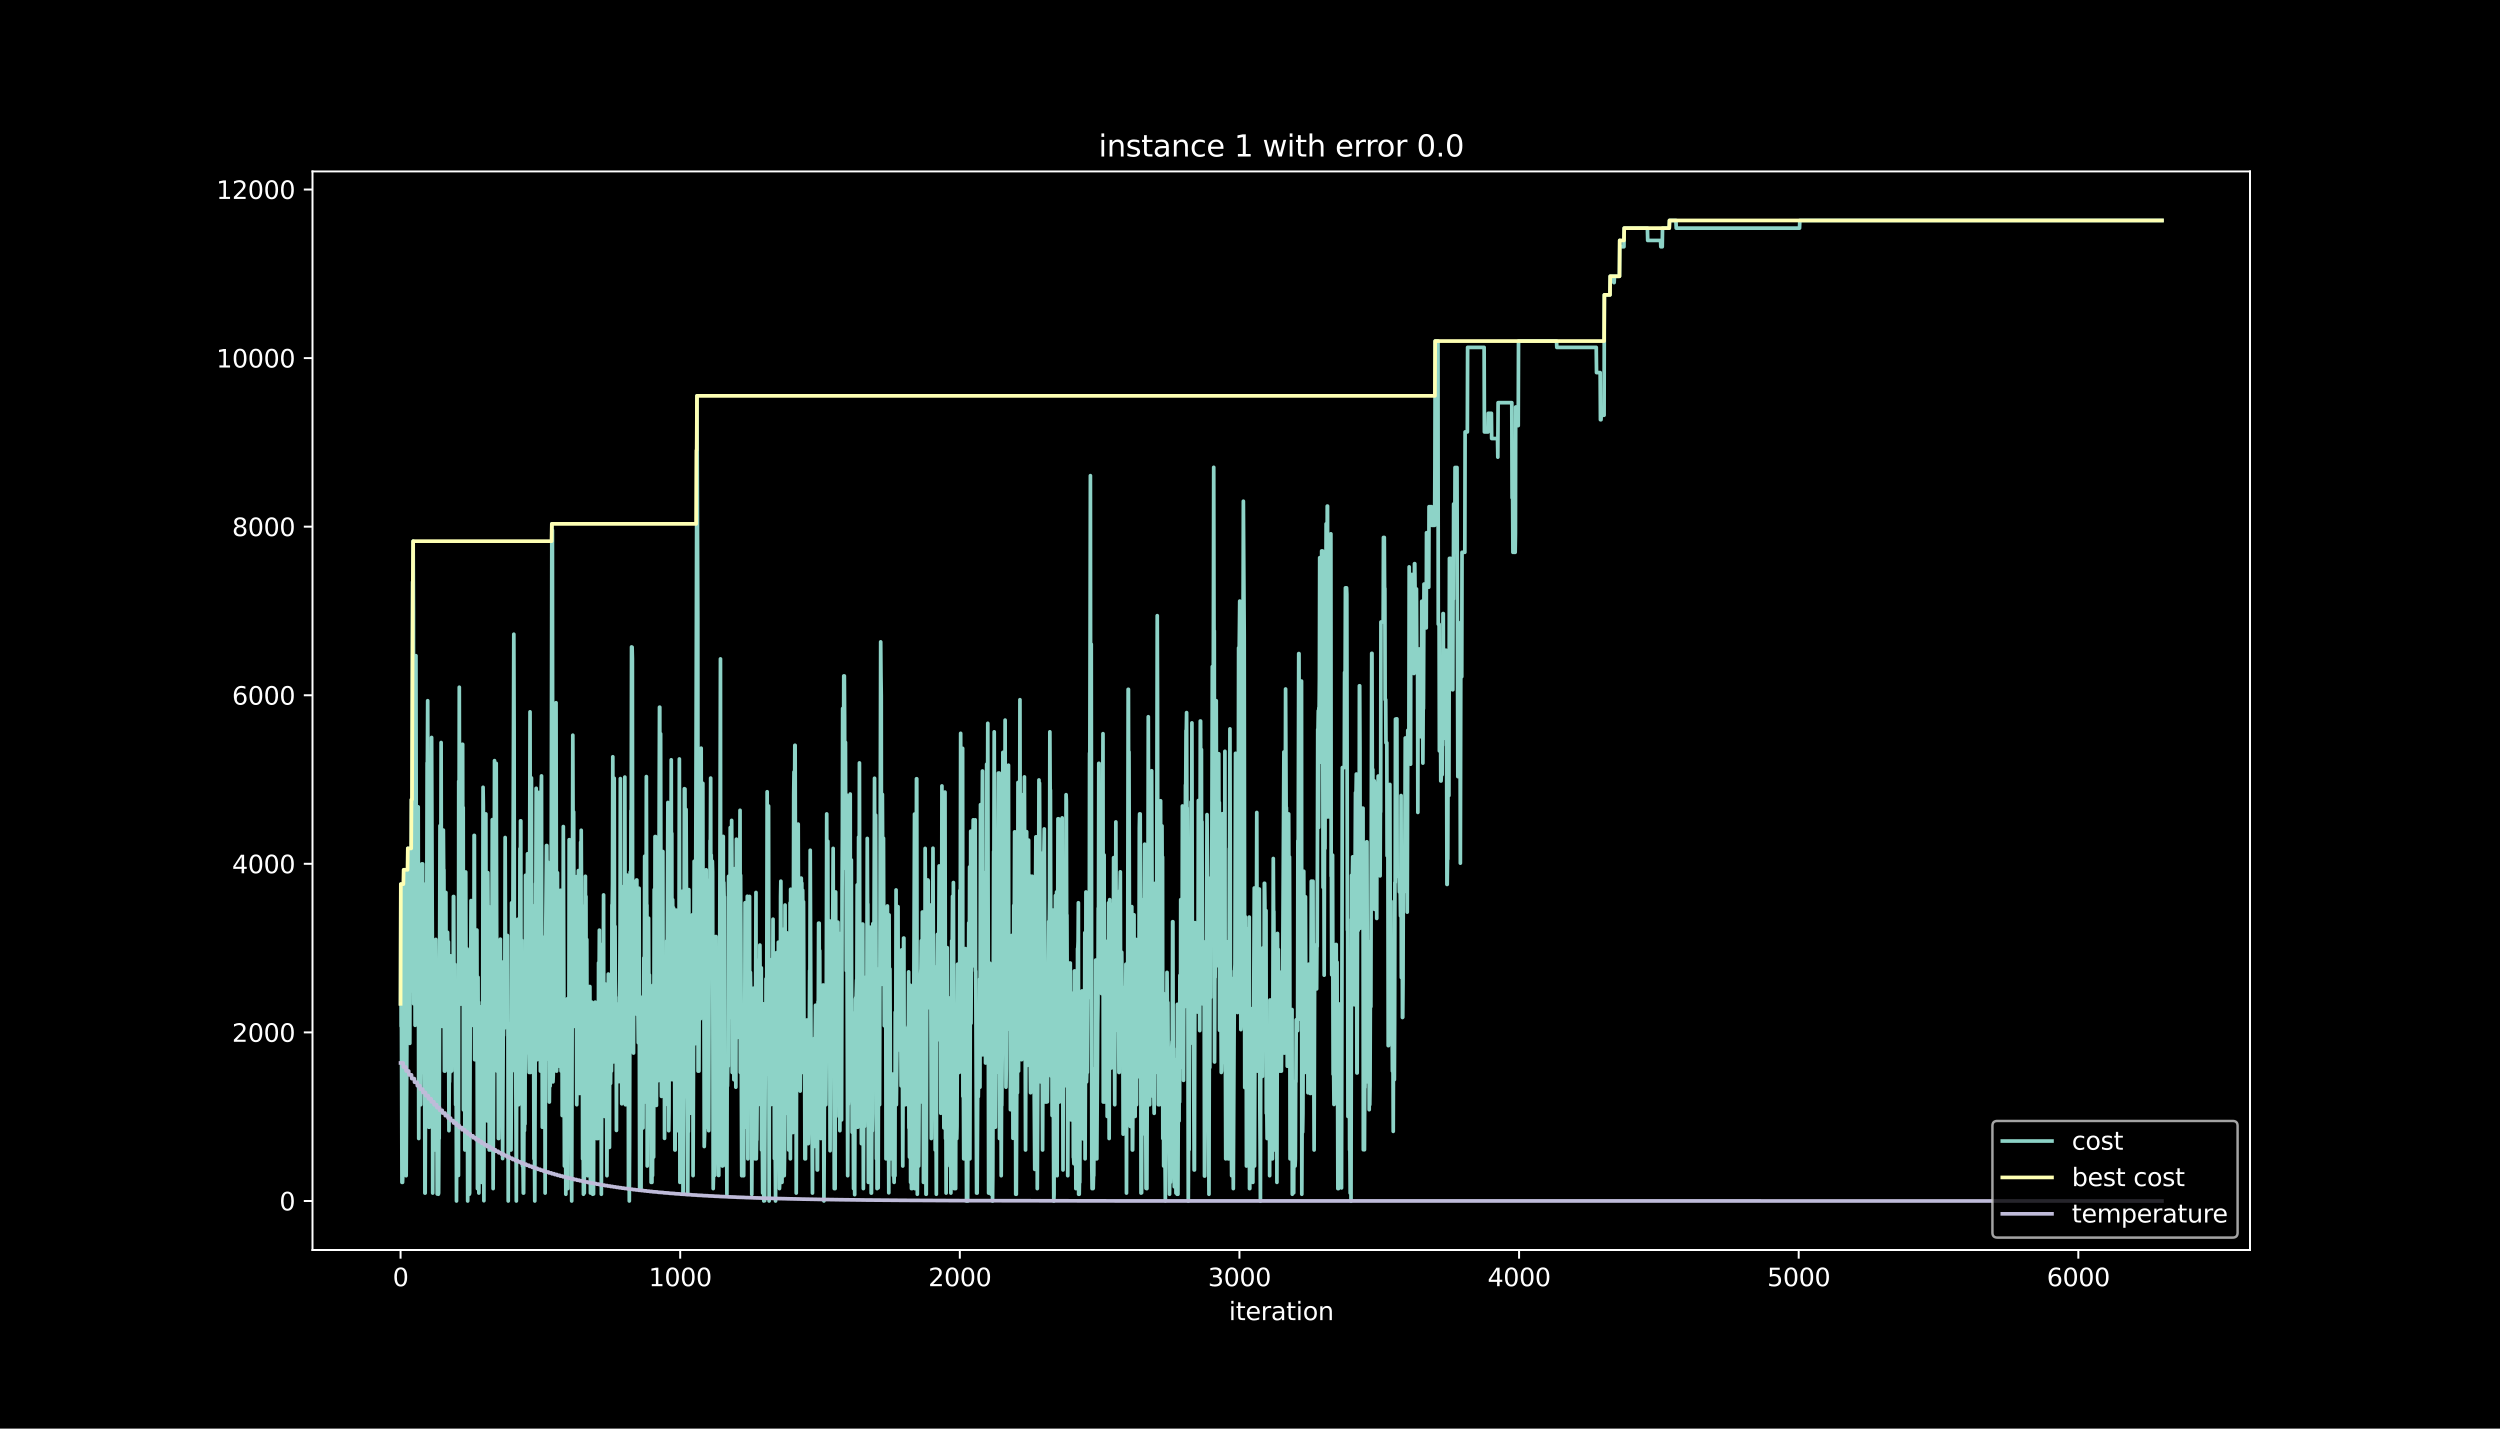 <?xml version="1.0" encoding="utf-8" standalone="no"?>
<!DOCTYPE svg PUBLIC "-//W3C//DTD SVG 1.1//EN"
  "http://www.w3.org/Graphics/SVG/1.1/DTD/svg11.dtd">
<svg height="576pt" version="1.1" viewBox="0 0 1008 576" width="1008pt" xmlns="http://www.w3.org/2000/svg" xmlns:xlink="http://www.w3.org/1999/xlink">
 <defs>
  <style type="text/css">*{stroke-linecap:butt;stroke-linejoin:round;}</style>
 </defs>
 <g id="figure_1">
  <g id="patch_1">
   <path d="M 0 576 
L 1008 576 
L 1008 0 
L 0 0 
z
"/>
  </g>
  <g id="axes_1">
   <g id="patch_2">
    <path d="M 126 504 
L 907.2 504 
L 907.2 69.12 
L 126 69.12 
z
"/>
   </g>
   <g id="matplotlib.axis_1">
    <g id="xtick_1">
     <g id="line2d_1">
      <defs>
       <path d="M 0 0 
L 0 3.5 
" id="m55d9901bd6" style="stroke:#ffffff;stroke-width:0.8;"/>
      </defs>
      <g>
       <use style="fill:#ffffff;stroke:#ffffff;stroke-width:0.8;" x="161.509" xlink:href="#m55d9901bd6" y="504"/>
      </g>
     </g>
     <g id="text_1">
      <!-- 0 -->
      <g style="fill:#ffffff;" transform="translate(158.328 518.598)scale(0.1 -0.1)">
       <defs>
        <path d="M 2034 4250 
Q 1547 4250 1301 3770 
Q 1056 3291 1056 2328 
Q 1056 1369 1301 889 
Q 1547 409 2034 409 
Q 2525 409 2770 889 
Q 3016 1369 3016 2328 
Q 3016 3291 2770 3770 
Q 2525 4250 2034 4250 
z
M 2034 4750 
Q 2819 4750 3233 4129 
Q 3647 3509 3647 2328 
Q 3647 1150 3233 529 
Q 2819 -91 2034 -91 
Q 1250 -91 836 529 
Q 422 1150 422 2328 
Q 422 3509 836 4129 
Q 1250 4750 2034 4750 
z
" id="DejaVuSans-30" transform="scale(0.016)"/>
       </defs>
       <use xlink:href="#DejaVuSans-30"/>
      </g>
     </g>
    </g>
    <g id="xtick_2">
     <g id="line2d_2">
      <g>
       <use style="fill:#ffffff;stroke:#ffffff;stroke-width:0.8;" x="274.254" xlink:href="#m55d9901bd6" y="504"/>
      </g>
     </g>
     <g id="text_2">
      <!-- 1000 -->
      <g style="fill:#ffffff;" transform="translate(261.529 518.598)scale(0.1 -0.1)">
       <defs>
        <path d="M 794 531 
L 1825 531 
L 1825 4091 
L 703 3866 
L 703 4441 
L 1819 4666 
L 2450 4666 
L 2450 531 
L 3481 531 
L 3481 0 
L 794 0 
L 794 531 
z
" id="DejaVuSans-31" transform="scale(0.016)"/>
       </defs>
       <use xlink:href="#DejaVuSans-31"/>
       <use x="63.623" xlink:href="#DejaVuSans-30"/>
       <use x="127.246" xlink:href="#DejaVuSans-30"/>
       <use x="190.869" xlink:href="#DejaVuSans-30"/>
      </g>
     </g>
    </g>
    <g id="xtick_3">
     <g id="line2d_3">
      <g>
       <use style="fill:#ffffff;stroke:#ffffff;stroke-width:0.8;" x="386.999" xlink:href="#m55d9901bd6" y="504"/>
      </g>
     </g>
     <g id="text_3">
      <!-- 2000 -->
      <g style="fill:#ffffff;" transform="translate(374.274 518.598)scale(0.1 -0.1)">
       <defs>
        <path d="M 1228 531 
L 3431 531 
L 3431 0 
L 469 0 
L 469 531 
Q 828 903 1448 1529 
Q 2069 2156 2228 2338 
Q 2531 2678 2651 2914 
Q 2772 3150 2772 3378 
Q 2772 3750 2511 3984 
Q 2250 4219 1831 4219 
Q 1534 4219 1204 4116 
Q 875 4013 500 3803 
L 500 4441 
Q 881 4594 1212 4672 
Q 1544 4750 1819 4750 
Q 2544 4750 2975 4387 
Q 3406 4025 3406 3419 
Q 3406 3131 3298 2873 
Q 3191 2616 2906 2266 
Q 2828 2175 2409 1742 
Q 1991 1309 1228 531 
z
" id="DejaVuSans-32" transform="scale(0.016)"/>
       </defs>
       <use xlink:href="#DejaVuSans-32"/>
       <use x="63.623" xlink:href="#DejaVuSans-30"/>
       <use x="127.246" xlink:href="#DejaVuSans-30"/>
       <use x="190.869" xlink:href="#DejaVuSans-30"/>
      </g>
     </g>
    </g>
    <g id="xtick_4">
     <g id="line2d_4">
      <g>
       <use style="fill:#ffffff;stroke:#ffffff;stroke-width:0.8;" x="499.745" xlink:href="#m55d9901bd6" y="504"/>
      </g>
     </g>
     <g id="text_4">
      <!-- 3000 -->
      <g style="fill:#ffffff;" transform="translate(487.02 518.598)scale(0.1 -0.1)">
       <defs>
        <path d="M 2597 2516 
Q 3050 2419 3304 2112 
Q 3559 1806 3559 1356 
Q 3559 666 3084 287 
Q 2609 -91 1734 -91 
Q 1441 -91 1130 -33 
Q 819 25 488 141 
L 488 750 
Q 750 597 1062 519 
Q 1375 441 1716 441 
Q 2309 441 2620 675 
Q 2931 909 2931 1356 
Q 2931 1769 2642 2001 
Q 2353 2234 1838 2234 
L 1294 2234 
L 1294 2753 
L 1863 2753 
Q 2328 2753 2575 2939 
Q 2822 3125 2822 3475 
Q 2822 3834 2567 4026 
Q 2313 4219 1838 4219 
Q 1578 4219 1281 4162 
Q 984 4106 628 3988 
L 628 4550 
Q 988 4650 1302 4700 
Q 1616 4750 1894 4750 
Q 2613 4750 3031 4423 
Q 3450 4097 3450 3541 
Q 3450 3153 3228 2886 
Q 3006 2619 2597 2516 
z
" id="DejaVuSans-33" transform="scale(0.016)"/>
       </defs>
       <use xlink:href="#DejaVuSans-33"/>
       <use x="63.623" xlink:href="#DejaVuSans-30"/>
       <use x="127.246" xlink:href="#DejaVuSans-30"/>
       <use x="190.869" xlink:href="#DejaVuSans-30"/>
      </g>
     </g>
    </g>
    <g id="xtick_5">
     <g id="line2d_5">
      <g>
       <use style="fill:#ffffff;stroke:#ffffff;stroke-width:0.8;" x="612.49" xlink:href="#m55d9901bd6" y="504"/>
      </g>
     </g>
     <g id="text_5">
      <!-- 4000 -->
      <g style="fill:#ffffff;" transform="translate(599.765 518.598)scale(0.1 -0.1)">
       <defs>
        <path d="M 2419 4116 
L 825 1625 
L 2419 1625 
L 2419 4116 
z
M 2253 4666 
L 3047 4666 
L 3047 1625 
L 3713 1625 
L 3713 1100 
L 3047 1100 
L 3047 0 
L 2419 0 
L 2419 1100 
L 313 1100 
L 313 1709 
L 2253 4666 
z
" id="DejaVuSans-34" transform="scale(0.016)"/>
       </defs>
       <use xlink:href="#DejaVuSans-34"/>
       <use x="63.623" xlink:href="#DejaVuSans-30"/>
       <use x="127.246" xlink:href="#DejaVuSans-30"/>
       <use x="190.869" xlink:href="#DejaVuSans-30"/>
      </g>
     </g>
    </g>
    <g id="xtick_6">
     <g id="line2d_6">
      <g>
       <use style="fill:#ffffff;stroke:#ffffff;stroke-width:0.8;" x="725.235" xlink:href="#m55d9901bd6" y="504"/>
      </g>
     </g>
     <g id="text_6">
      <!-- 5000 -->
      <g style="fill:#ffffff;" transform="translate(712.51 518.598)scale(0.1 -0.1)">
       <defs>
        <path d="M 691 4666 
L 3169 4666 
L 3169 4134 
L 1269 4134 
L 1269 2991 
Q 1406 3038 1543 3061 
Q 1681 3084 1819 3084 
Q 2600 3084 3056 2656 
Q 3513 2228 3513 1497 
Q 3513 744 3044 326 
Q 2575 -91 1722 -91 
Q 1428 -91 1123 -41 
Q 819 9 494 109 
L 494 744 
Q 775 591 1075 516 
Q 1375 441 1709 441 
Q 2250 441 2565 725 
Q 2881 1009 2881 1497 
Q 2881 1984 2565 2268 
Q 2250 2553 1709 2553 
Q 1456 2553 1204 2497 
Q 953 2441 691 2322 
L 691 4666 
z
" id="DejaVuSans-35" transform="scale(0.016)"/>
       </defs>
       <use xlink:href="#DejaVuSans-35"/>
       <use x="63.623" xlink:href="#DejaVuSans-30"/>
       <use x="127.246" xlink:href="#DejaVuSans-30"/>
       <use x="190.869" xlink:href="#DejaVuSans-30"/>
      </g>
     </g>
    </g>
    <g id="xtick_7">
     <g id="line2d_7">
      <g>
       <use style="fill:#ffffff;stroke:#ffffff;stroke-width:0.8;" x="837.98" xlink:href="#m55d9901bd6" y="504"/>
      </g>
     </g>
     <g id="text_7">
      <!-- 6000 -->
      <g style="fill:#ffffff;" transform="translate(825.255 518.598)scale(0.1 -0.1)">
       <defs>
        <path d="M 2113 2584 
Q 1688 2584 1439 2293 
Q 1191 2003 1191 1497 
Q 1191 994 1439 701 
Q 1688 409 2113 409 
Q 2538 409 2786 701 
Q 3034 994 3034 1497 
Q 3034 2003 2786 2293 
Q 2538 2584 2113 2584 
z
M 3366 4563 
L 3366 3988 
Q 3128 4100 2886 4159 
Q 2644 4219 2406 4219 
Q 1781 4219 1451 3797 
Q 1122 3375 1075 2522 
Q 1259 2794 1537 2939 
Q 1816 3084 2150 3084 
Q 2853 3084 3261 2657 
Q 3669 2231 3669 1497 
Q 3669 778 3244 343 
Q 2819 -91 2113 -91 
Q 1303 -91 875 529 
Q 447 1150 447 2328 
Q 447 3434 972 4092 
Q 1497 4750 2381 4750 
Q 2619 4750 2861 4703 
Q 3103 4656 3366 4563 
z
" id="DejaVuSans-36" transform="scale(0.016)"/>
       </defs>
       <use xlink:href="#DejaVuSans-36"/>
       <use x="63.623" xlink:href="#DejaVuSans-30"/>
       <use x="127.246" xlink:href="#DejaVuSans-30"/>
       <use x="190.869" xlink:href="#DejaVuSans-30"/>
      </g>
     </g>
    </g>
    <g id="text_8">
     <!-- iteration -->
     <g style="fill:#ffffff;" transform="translate(495.477 532.277)scale(0.1 -0.1)">
      <defs>
       <path d="M 603 3500 
L 1178 3500 
L 1178 0 
L 603 0 
L 603 3500 
z
M 603 4863 
L 1178 4863 
L 1178 4134 
L 603 4134 
L 603 4863 
z
" id="DejaVuSans-69" transform="scale(0.016)"/>
       <path d="M 1172 4494 
L 1172 3500 
L 2356 3500 
L 2356 3053 
L 1172 3053 
L 1172 1153 
Q 1172 725 1289 603 
Q 1406 481 1766 481 
L 2356 481 
L 2356 0 
L 1766 0 
Q 1100 0 847 248 
Q 594 497 594 1153 
L 594 3053 
L 172 3053 
L 172 3500 
L 594 3500 
L 594 4494 
L 1172 4494 
z
" id="DejaVuSans-74" transform="scale(0.016)"/>
       <path d="M 3597 1894 
L 3597 1613 
L 953 1613 
Q 991 1019 1311 708 
Q 1631 397 2203 397 
Q 2534 397 2845 478 
Q 3156 559 3463 722 
L 3463 178 
Q 3153 47 2828 -22 
Q 2503 -91 2169 -91 
Q 1331 -91 842 396 
Q 353 884 353 1716 
Q 353 2575 817 3079 
Q 1281 3584 2069 3584 
Q 2775 3584 3186 3129 
Q 3597 2675 3597 1894 
z
M 3022 2063 
Q 3016 2534 2758 2815 
Q 2500 3097 2075 3097 
Q 1594 3097 1305 2825 
Q 1016 2553 972 2059 
L 3022 2063 
z
" id="DejaVuSans-65" transform="scale(0.016)"/>
       <path d="M 2631 2963 
Q 2534 3019 2420 3045 
Q 2306 3072 2169 3072 
Q 1681 3072 1420 2755 
Q 1159 2438 1159 1844 
L 1159 0 
L 581 0 
L 581 3500 
L 1159 3500 
L 1159 2956 
Q 1341 3275 1631 3429 
Q 1922 3584 2338 3584 
Q 2397 3584 2469 3576 
Q 2541 3569 2628 3553 
L 2631 2963 
z
" id="DejaVuSans-72" transform="scale(0.016)"/>
       <path d="M 2194 1759 
Q 1497 1759 1228 1600 
Q 959 1441 959 1056 
Q 959 750 1161 570 
Q 1363 391 1709 391 
Q 2188 391 2477 730 
Q 2766 1069 2766 1631 
L 2766 1759 
L 2194 1759 
z
M 3341 1997 
L 3341 0 
L 2766 0 
L 2766 531 
Q 2569 213 2275 61 
Q 1981 -91 1556 -91 
Q 1019 -91 701 211 
Q 384 513 384 1019 
Q 384 1609 779 1909 
Q 1175 2209 1959 2209 
L 2766 2209 
L 2766 2266 
Q 2766 2663 2505 2880 
Q 2244 3097 1772 3097 
Q 1472 3097 1187 3025 
Q 903 2953 641 2809 
L 641 3341 
Q 956 3463 1253 3523 
Q 1550 3584 1831 3584 
Q 2591 3584 2966 3190 
Q 3341 2797 3341 1997 
z
" id="DejaVuSans-61" transform="scale(0.016)"/>
       <path d="M 1959 3097 
Q 1497 3097 1228 2736 
Q 959 2375 959 1747 
Q 959 1119 1226 758 
Q 1494 397 1959 397 
Q 2419 397 2687 759 
Q 2956 1122 2956 1747 
Q 2956 2369 2687 2733 
Q 2419 3097 1959 3097 
z
M 1959 3584 
Q 2709 3584 3137 3096 
Q 3566 2609 3566 1747 
Q 3566 888 3137 398 
Q 2709 -91 1959 -91 
Q 1206 -91 779 398 
Q 353 888 353 1747 
Q 353 2609 779 3096 
Q 1206 3584 1959 3584 
z
" id="DejaVuSans-6f" transform="scale(0.016)"/>
       <path d="M 3513 2113 
L 3513 0 
L 2938 0 
L 2938 2094 
Q 2938 2591 2744 2837 
Q 2550 3084 2163 3084 
Q 1697 3084 1428 2787 
Q 1159 2491 1159 1978 
L 1159 0 
L 581 0 
L 581 3500 
L 1159 3500 
L 1159 2956 
Q 1366 3272 1645 3428 
Q 1925 3584 2291 3584 
Q 2894 3584 3203 3211 
Q 3513 2838 3513 2113 
z
" id="DejaVuSans-6e" transform="scale(0.016)"/>
      </defs>
      <use xlink:href="#DejaVuSans-69"/>
      <use x="27.783" xlink:href="#DejaVuSans-74"/>
      <use x="66.992" xlink:href="#DejaVuSans-65"/>
      <use x="128.516" xlink:href="#DejaVuSans-72"/>
      <use x="169.629" xlink:href="#DejaVuSans-61"/>
      <use x="230.908" xlink:href="#DejaVuSans-74"/>
      <use x="270.117" xlink:href="#DejaVuSans-69"/>
      <use x="297.9" xlink:href="#DejaVuSans-6f"/>
      <use x="359.082" xlink:href="#DejaVuSans-6e"/>
     </g>
    </g>
   </g>
   <g id="matplotlib.axis_2">
    <g id="ytick_1">
     <g id="line2d_8">
      <defs>
       <path d="M 0 0 
L -3.5 0 
" id="m5e8b8f6216" style="stroke:#ffffff;stroke-width:0.8;"/>
      </defs>
      <g>
       <use style="fill:#ffffff;stroke:#ffffff;stroke-width:0.8;" x="126" xlink:href="#m5e8b8f6216" y="484.233"/>
      </g>
     </g>
     <g id="text_9">
      <!-- 0 -->
      <g style="fill:#ffffff;" transform="translate(112.638 488.032)scale(0.1 -0.1)">
       <use xlink:href="#DejaVuSans-30"/>
      </g>
     </g>
    </g>
    <g id="ytick_2">
     <g id="line2d_9">
      <g>
       <use style="fill:#ffffff;stroke:#ffffff;stroke-width:0.8;" x="126" xlink:href="#m5e8b8f6216" y="416.263"/>
      </g>
     </g>
     <g id="text_10">
      <!-- 2000 -->
      <g style="fill:#ffffff;" transform="translate(93.55 420.062)scale(0.1 -0.1)">
       <use xlink:href="#DejaVuSans-32"/>
       <use x="63.623" xlink:href="#DejaVuSans-30"/>
       <use x="127.246" xlink:href="#DejaVuSans-30"/>
       <use x="190.869" xlink:href="#DejaVuSans-30"/>
      </g>
     </g>
    </g>
    <g id="ytick_3">
     <g id="line2d_10">
      <g>
       <use style="fill:#ffffff;stroke:#ffffff;stroke-width:0.8;" x="126" xlink:href="#m5e8b8f6216" y="348.293"/>
      </g>
     </g>
     <g id="text_11">
      <!-- 4000 -->
      <g style="fill:#ffffff;" transform="translate(93.55 352.093)scale(0.1 -0.1)">
       <use xlink:href="#DejaVuSans-34"/>
       <use x="63.623" xlink:href="#DejaVuSans-30"/>
       <use x="127.246" xlink:href="#DejaVuSans-30"/>
       <use x="190.869" xlink:href="#DejaVuSans-30"/>
      </g>
     </g>
    </g>
    <g id="ytick_4">
     <g id="line2d_11">
      <g>
       <use style="fill:#ffffff;stroke:#ffffff;stroke-width:0.8;" x="126" xlink:href="#m5e8b8f6216" y="280.324"/>
      </g>
     </g>
     <g id="text_12">
      <!-- 6000 -->
      <g style="fill:#ffffff;" transform="translate(93.55 284.123)scale(0.1 -0.1)">
       <use xlink:href="#DejaVuSans-36"/>
       <use x="63.623" xlink:href="#DejaVuSans-30"/>
       <use x="127.246" xlink:href="#DejaVuSans-30"/>
       <use x="190.869" xlink:href="#DejaVuSans-30"/>
      </g>
     </g>
    </g>
    <g id="ytick_5">
     <g id="line2d_12">
      <g>
       <use style="fill:#ffffff;stroke:#ffffff;stroke-width:0.8;" x="126" xlink:href="#m5e8b8f6216" y="212.354"/>
      </g>
     </g>
     <g id="text_13">
      <!-- 8000 -->
      <g style="fill:#ffffff;" transform="translate(93.55 216.153)scale(0.1 -0.1)">
       <defs>
        <path d="M 2034 2216 
Q 1584 2216 1326 1975 
Q 1069 1734 1069 1313 
Q 1069 891 1326 650 
Q 1584 409 2034 409 
Q 2484 409 2743 651 
Q 3003 894 3003 1313 
Q 3003 1734 2745 1975 
Q 2488 2216 2034 2216 
z
M 1403 2484 
Q 997 2584 770 2862 
Q 544 3141 544 3541 
Q 544 4100 942 4425 
Q 1341 4750 2034 4750 
Q 2731 4750 3128 4425 
Q 3525 4100 3525 3541 
Q 3525 3141 3298 2862 
Q 3072 2584 2669 2484 
Q 3125 2378 3379 2068 
Q 3634 1759 3634 1313 
Q 3634 634 3220 271 
Q 2806 -91 2034 -91 
Q 1263 -91 848 271 
Q 434 634 434 1313 
Q 434 1759 690 2068 
Q 947 2378 1403 2484 
z
M 1172 3481 
Q 1172 3119 1398 2916 
Q 1625 2713 2034 2713 
Q 2441 2713 2670 2916 
Q 2900 3119 2900 3481 
Q 2900 3844 2670 4047 
Q 2441 4250 2034 4250 
Q 1625 4250 1398 4047 
Q 1172 3844 1172 3481 
z
" id="DejaVuSans-38" transform="scale(0.016)"/>
       </defs>
       <use xlink:href="#DejaVuSans-38"/>
       <use x="63.623" xlink:href="#DejaVuSans-30"/>
       <use x="127.246" xlink:href="#DejaVuSans-30"/>
       <use x="190.869" xlink:href="#DejaVuSans-30"/>
      </g>
     </g>
    </g>
    <g id="ytick_6">
     <g id="line2d_13">
      <g>
       <use style="fill:#ffffff;stroke:#ffffff;stroke-width:0.8;" x="126" xlink:href="#m5e8b8f6216" y="144.384"/>
      </g>
     </g>
     <g id="text_14">
      <!-- 10000 -->
      <g style="fill:#ffffff;" transform="translate(87.188 148.184)scale(0.1 -0.1)">
       <use xlink:href="#DejaVuSans-31"/>
       <use x="63.623" xlink:href="#DejaVuSans-30"/>
       <use x="127.246" xlink:href="#DejaVuSans-30"/>
       <use x="190.869" xlink:href="#DejaVuSans-30"/>
       <use x="254.492" xlink:href="#DejaVuSans-30"/>
      </g>
     </g>
    </g>
    <g id="ytick_7">
     <g id="line2d_14">
      <g>
       <use style="fill:#ffffff;stroke:#ffffff;stroke-width:0.8;" x="126" xlink:href="#m5e8b8f6216" y="76.415"/>
      </g>
     </g>
     <g id="text_15">
      <!-- 12000 -->
      <g style="fill:#ffffff;" transform="translate(87.188 80.214)scale(0.1 -0.1)">
       <use xlink:href="#DejaVuSans-31"/>
       <use x="63.623" xlink:href="#DejaVuSans-32"/>
       <use x="127.246" xlink:href="#DejaVuSans-30"/>
       <use x="190.869" xlink:href="#DejaVuSans-30"/>
       <use x="254.492" xlink:href="#DejaVuSans-30"/>
      </g>
     </g>
    </g>
   </g>
   <g id="line2d_15">
    <path clip-path="url(#p0ec2b5abd6)" d="M 161.509 404.742 
L 161.622 356.484 
L 161.735 413.816 
L 161.847 406.306 
L 162.073 476.722 
L 162.298 476.722 
L 162.411 474.003 
L 162.524 474.003 
L 162.862 350.706 
L 162.975 350.706 
L 163.088 454.496 
L 163.2 433.935 
L 163.313 454.496 
L 163.426 429.449 
L 163.539 444.301 
L 163.651 425.507 
L 163.764 474.037 
L 164.102 410.859 
L 164.215 388.905 
L 164.328 388.905 
L 164.44 342.074 
L 164.553 418.642 
L 165.004 418.642 
L 165.117 411.131 
L 165.23 420.681 
L 165.342 382.312 
L 165.455 399.848 
L 165.568 388.294 
L 165.681 363.247 
L 165.793 388.294 
L 165.906 322.397 
L 166.019 333.952 
L 166.132 333.952 
L 166.357 234.614 
L 166.47 256.568 
L 166.583 218.2 
L 166.695 246.543 
L 166.808 404.742 
L 167.146 277.095 
L 167.372 413.408 
L 167.597 298.472 
L 167.71 264.385 
L 167.823 340.953 
L 168.048 340.953 
L 168.161 349.585 
L 168.274 383.672 
L 168.499 347.784 
L 168.612 325.32 
L 168.838 459.05 
L 169.063 379.559 
L 169.176 445.422 
L 169.289 445.422 
L 169.401 442.873 
L 169.514 417.826 
L 169.627 445.422 
L 169.739 432.406 
L 169.852 432.406 
L 169.965 424.895 
L 170.078 348.327 
L 170.19 424.895 
L 170.303 348.327 
L 170.416 348.327 
L 170.529 432.406 
L 170.641 422.21 
L 170.754 356.314 
L 170.867 369.772 
L 170.98 369.772 
L 171.092 400.63 
L 171.205 400.63 
L 171.318 481.038 
L 171.431 481.038 
L 171.543 444.335 
L 171.656 444.335 
L 171.769 367.767 
L 171.882 407.665 
L 171.994 404.47 
L 172.22 307.58 
L 172.333 307.58 
L 172.445 282.533 
L 172.896 454.496 
L 173.009 451.777 
L 173.122 454.496 
L 173.235 444.301 
L 173.46 354.513 
L 173.573 384.249 
L 173.686 335.991 
L 173.798 401.887 
L 174.024 297.35 
L 174.249 365.456 
L 174.362 390.503 
L 174.475 481.038 
L 174.588 446.951 
L 174.7 446.849 
L 174.813 463.57 
L 174.926 463.57 
L 175.039 425.201 
L 175.264 463.57 
L 175.377 463.672 
L 175.489 461.123 
L 175.715 378.778 
L 175.828 396.62 
L 175.94 396.62 
L 176.053 447.427 
L 176.166 447.325 
L 176.279 481.412 
L 176.391 436.11 
L 176.617 436.212 
L 176.73 481.514 
L 176.842 481.038 
L 176.955 459.084 
L 177.068 459.084 
L 177.406 332.932 
L 177.519 354.886 
L 177.632 405.966 
L 177.857 299.389 
L 177.97 365.286 
L 178.083 365.286 
L 178.195 413.816 
L 178.308 413.816 
L 178.421 347.92 
L 178.534 413.816 
L 178.646 411.267 
L 178.759 334.7 
L 178.872 350.706 
L 178.985 350.706 
L 179.21 431.862 
L 179.436 431.862 
L 179.548 380.783 
L 179.661 408.107 
L 179.774 359.848 
L 179.887 408.107 
L 179.999 405.388 
L 180.112 405.388 
L 180.338 375.923 
L 180.45 375.923 
L 180.563 383.434 
L 180.676 408.107 
L 180.789 379.763 
L 181.014 455.889 
L 181.127 436.212 
L 181.239 436.212 
L 181.352 427.274 
L 181.465 432.406 
L 181.69 385.405 
L 181.803 409.908 
L 181.916 409.908 
L 182.029 431.862 
L 182.141 431.76 
L 182.254 413.714 
L 182.367 424.589 
L 182.48 413.408 
L 182.705 413.306 
L 182.818 361.48 
L 182.931 361.48 
L 183.156 426.051 
L 183.269 416.025 
L 183.382 388.803 
L 183.494 420.715 
L 183.607 420.273 
L 183.72 445.422 
L 183.833 397.164 
L 184.058 484.233 
L 184.171 454.496 
L 184.509 454.394 
L 184.622 473.935 
L 184.735 439.849 
L 184.847 473.935 
L 184.96 314.988 
L 185.073 356.586 
L 185.186 277.095 
L 185.298 349.075 
L 185.637 348.973 
L 185.749 404.844 
L 185.862 404.844 
L 186.088 365.966 
L 186.2 373.476 
L 186.426 300.103 
L 186.539 300.103 
L 186.651 376.671 
L 186.764 325.592 
L 186.877 447.495 
L 186.989 390.537 
L 187.102 406.407 
L 187.215 403.859 
L 187.328 370.553 
L 187.44 463.672 
L 187.779 351.59 
L 187.891 394.343 
L 188.004 394.241 
L 188.117 455.889 
L 188.342 382.584 
L 188.568 484.233 
L 188.793 433.086 
L 189.019 433.086 
L 189.132 427.274 
L 189.244 481.514 
L 189.357 481.038 
L 189.583 413.408 
L 189.695 413.408 
L 189.921 363.111 
L 190.034 391.454 
L 190.146 366.407 
L 190.259 388.362 
L 190.372 388.362 
L 190.485 413.408 
L 190.597 369.772 
L 190.71 369.772 
L 190.823 413.408 
L 190.936 379.322 
L 191.048 413.408 
L 191.161 336.841 
L 191.274 336.841 
L 191.387 427.274 
L 191.499 427.274 
L 191.612 393.187 
L 191.725 393.187 
L 191.838 395.804 
L 191.95 393.255 
L 192.063 379.322 
L 192.176 404.742 
L 192.289 375.006 
L 192.514 479.237 
L 192.74 394.037 
L 192.852 429.687 
L 192.965 404.063 
L 193.078 481.038 
L 193.303 431.76 
L 193.416 470.129 
L 193.529 462.618 
L 193.641 424.351 
L 193.754 424.351 
L 193.867 413.408 
L 193.98 413.408 
L 194.092 405.898 
L 194.205 476.722 
L 194.431 476.62 
L 194.656 394.003 
L 194.769 317.435 
L 194.882 324.946 
L 195.107 484.131 
L 195.22 424.487 
L 195.445 424.589 
L 195.558 436.212 
L 195.671 359.644 
L 195.784 407.665 
L 195.896 328.174 
L 196.009 404.946 
L 196.235 375.379 
L 196.347 375.379 
L 196.46 451.947 
L 196.686 351.862 
L 196.798 373.952 
L 196.911 373.952 
L 197.024 384.147 
L 197.137 365.558 
L 197.249 463.672 
L 197.362 436.212 
L 197.475 436.212 
L 197.588 411.165 
L 197.7 411.165 
L 197.813 403.655 
L 197.926 463.672 
L 198.264 371.505 
L 198.377 379.016 
L 198.49 330.485 
L 198.828 479.237 
L 199.053 420.647 
L 199.166 425.643 
L 199.391 306.696 
L 199.504 355.226 
L 199.617 329.738 
L 199.73 329.738 
L 199.842 307.784 
L 200.068 307.784 
L 200.406 431.862 
L 200.632 431.862 
L 200.744 380.783 
L 200.97 459.05 
L 201.083 459.05 
L 201.195 448.855 
L 201.308 381.327 
L 201.646 381.225 
L 201.759 378.676 
L 201.985 442.771 
L 202.097 442.771 
L 202.21 429.211 
L 202.436 429.211 
L 202.548 413.306 
L 202.661 467.138 
L 202.887 417.521 
L 202.999 417.521 
L 203.112 387.784 
L 203.225 387.784 
L 203.338 414.598 
L 203.563 388.769 
L 203.676 337.69 
L 203.901 413.816 
L 204.352 413.816 
L 204.578 377.181 
L 204.69 413.816 
L 204.803 413.816 
L 204.916 484.233 
L 205.029 431.862 
L 205.141 431.76 
L 205.367 463.672 
L 205.48 463.672 
L 205.592 438.625 
L 205.705 438.625 
L 205.818 463.672 
L 205.931 412.593 
L 206.043 463.672 
L 206.156 440.596 
L 206.269 364.028 
L 206.382 387.104 
L 206.494 387.104 
L 206.607 393.561 
L 206.72 393.561 
L 207.171 255.719 
L 207.284 294.088 
L 207.396 397.232 
L 207.509 397.232 
L 207.622 431.862 
L 207.96 431.862 
L 208.186 484.233 
L 208.298 444.335 
L 208.411 444.335 
L 208.524 436.824 
L 208.749 370.655 
L 208.975 445.422 
L 209.088 445.422 
L 209.2 424.589 
L 209.313 424.589 
L 209.426 390.503 
L 209.539 390.401 
L 209.651 342.142 
L 209.764 401.786 
L 209.877 330.961 
L 209.99 330.961 
L 210.102 429.891 
L 210.215 427.342 
L 210.328 379.084 
L 210.44 433.255 
L 210.553 433.154 
L 210.666 470.129 
L 210.891 470.027 
L 211.004 481.038 
L 211.117 481.038 
L 211.23 455.889 
L 211.342 404.063 
L 211.455 455.889 
L 211.568 385.065 
L 211.681 453.171 
L 211.906 352.915 
L 212.019 404.063 
L 212.132 365.694 
L 212.244 404.063 
L 212.357 404.063 
L 212.47 402.669 
L 212.695 344.249 
L 212.921 424.589 
L 213.034 376.331 
L 213.146 424.589 
L 213.259 424.589 
L 213.372 432.406 
L 213.71 287.019 
L 213.936 432.406 
L 214.274 313.663 
L 214.387 413.408 
L 214.499 364.878 
L 214.612 425.507 
L 214.725 374.428 
L 214.838 425.507 
L 214.95 425.507 
L 215.063 400.46 
L 215.176 418.71 
L 215.289 467.24 
L 215.514 467.24 
L 215.627 484.233 
L 215.965 356.212 
L 216.078 356.212 
L 216.19 317.843 
L 216.303 366.373 
L 216.416 341.327 
L 216.529 427.274 
L 216.641 376.195 
L 216.867 393.255 
L 216.98 344.997 
L 217.092 396.076 
L 217.205 319.508 
L 217.431 319.508 
L 217.543 406.238 
L 217.656 406.238 
L 217.769 383.604 
L 217.882 431.862 
L 218.22 317.435 
L 218.333 312.847 
L 218.445 429.891 
L 218.558 407.937 
L 218.671 454.496 
L 218.784 454.496 
L 218.896 451.777 
L 219.009 451.777 
L 219.122 453.171 
L 219.46 377.894 
L 219.573 426.153 
L 219.686 426.153 
L 219.798 481.038 
L 220.024 378.438 
L 220.362 340.919 
L 220.475 340.919 
L 220.588 365.966 
L 220.7 418.336 
L 220.813 347.512 
L 220.926 413.408 
L 221.039 388.362 
L 221.151 388.362 
L 221.264 427.274 
L 221.377 388.905 
L 221.49 444.335 
L 221.715 415.549 
L 221.828 437.877 
L 221.941 402.227 
L 222.166 402.227 
L 222.504 211.233 
L 222.617 226.526 
L 222.73 213.748 
L 222.955 436.212 
L 223.068 433.663 
L 223.293 385.405 
L 223.406 387.954 
L 223.519 431.862 
L 223.744 355.294 
L 223.97 397.775 
L 224.195 283.348 
L 224.421 431.862 
L 224.534 424.351 
L 224.759 351.896 
L 224.872 424.589 
L 225.097 424.589 
L 225.21 386.22 
L 225.548 429.891 
L 225.661 381.633 
L 225.774 429.891 
L 225.887 413.816 
L 225.999 358.965 
L 226.112 379.559 
L 226.225 431.862 
L 226.563 378.2 
L 226.676 449.772 
L 226.901 449.772 
L 227.127 333.272 
L 227.578 470.129 
L 227.691 470.129 
L 227.916 405.966 
L 228.141 481.514 
L 228.367 413.069 
L 228.48 442.873 
L 228.592 432.406 
L 228.705 432.406 
L 228.818 402.669 
L 228.931 479.237 
L 229.043 413.34 
L 229.156 413.34 
L 229.269 418.336 
L 229.382 415.142 
L 229.494 338.574 
L 229.607 338.574 
L 229.72 404.47 
L 229.945 404.47 
L 230.058 445.422 
L 230.171 407.053 
L 230.284 445.422 
L 230.396 436.212 
L 230.509 484.233 
L 230.96 296.433 
L 231.073 337.52 
L 231.186 327.359 
L 231.298 327.359 
L 231.411 378.438 
L 231.524 375.889 
L 231.637 413.816 
L 231.749 388.769 
L 231.975 388.769 
L 232.088 413.816 
L 232.313 353.493 
L 232.539 445.422 
L 232.651 437.911 
L 232.877 365.456 
L 232.99 372.966 
L 233.102 372.966 
L 233.215 351.012 
L 233.441 423.808 
L 233.553 420.613 
L 233.666 440.868 
L 233.779 440.868 
L 234.117 339.593 
L 234.23 368.854 
L 234.342 334.767 
L 234.681 413.816 
L 234.793 365.286 
L 234.906 467.24 
L 235.019 433.154 
L 235.244 481.514 
L 235.47 446.985 
L 235.583 481.038 
L 235.695 424.589 
L 235.808 429.891 
L 235.921 429.891 
L 236.034 353.323 
L 236.146 427.342 
L 236.259 361.446 
L 236.372 429.891 
L 236.485 378.812 
L 236.597 378.812 
L 236.71 422.958 
L 236.823 422.958 
L 236.936 474.037 
L 237.161 397.775 
L 237.274 431.862 
L 237.612 431.862 
L 237.725 397.775 
L 237.838 397.775 
L 238.063 481.038 
L 238.289 438.047 
L 238.401 440.596 
L 238.627 404.063 
L 238.74 453.171 
L 238.852 453.171 
L 238.965 481.514 
L 239.191 481.412 
L 239.303 481.412 
L 239.416 432.304 
L 239.529 432.406 
L 239.641 415.413 
L 239.867 432.406 
L 239.98 404.063 
L 240.092 429.687 
L 240.318 429.687 
L 240.431 407.223 
L 240.543 459.05 
L 240.656 459.05 
L 240.882 411.165 
L 240.994 459.05 
L 241.107 459.05 
L 241.22 456.331 
L 241.333 388.226 
L 241.445 413.408 
L 241.671 375.039 
L 241.784 438.353 
L 241.896 431.76 
L 242.009 380.681 
L 242.235 430.435 
L 242.347 430.435 
L 242.46 481.514 
L 242.798 390.673 
L 242.911 407.665 
L 243.024 397.469 
L 243.137 397.469 
L 243.249 394.921 
L 243.362 360.834 
L 243.475 439.951 
L 243.7 439.951 
L 243.813 450.146 
L 244.039 396.756 
L 244.151 445.694 
L 244.264 445.694 
L 244.377 444.301 
L 244.602 444.301 
L 244.715 474.037 
L 244.941 414.7 
L 245.053 424.895 
L 245.166 414.7 
L 245.279 392.746 
L 245.391 444.572 
L 245.504 437.775 
L 245.617 462.618 
L 245.73 462.618 
L 245.842 417.079 
L 245.955 436.824 
L 246.181 436.824 
L 246.406 404.742 
L 246.519 431.862 
L 246.632 413.408 
L 246.744 364.878 
L 246.857 364.878 
L 246.97 356.212 
L 247.083 305.133 
L 247.195 378.812 
L 247.308 378.812 
L 247.421 428.158 
L 247.646 313.799 
L 247.759 380.783 
L 247.872 373.51 
L 247.985 373.51 
L 248.097 404.81 
L 248.436 404.708 
L 248.548 455.787 
L 248.661 407.257 
L 248.999 407.257 
L 249.112 436.11 
L 249.563 436.11 
L 249.676 402.023 
L 249.789 402.023 
L 249.901 395.702 
L 250.014 373.578 
L 250.127 313.935 
L 250.24 424.589 
L 250.352 424.487 
L 250.465 390.401 
L 250.578 398.217 
L 250.691 445.048 
L 250.803 437.538 
L 250.916 371.641 
L 251.029 371.743 
L 251.142 442.635 
L 251.254 371.811 
L 251.367 371.811 
L 251.48 357.367 
L 251.705 413.408 
L 251.931 313.323 
L 252.156 445.422 
L 252.269 445.422 
L 252.382 440.596 
L 252.494 392.066 
L 252.607 418.71 
L 252.72 352.813 
L 252.833 418.71 
L 253.171 418.71 
L 253.284 370.452 
L 253.396 479.237 
L 253.509 430.979 
L 253.735 484.233 
L 253.847 462.279 
L 254.073 351.624 
L 254.186 402.669 
L 254.298 377.928 
L 254.411 326.849 
L 254.524 326.747 
L 254.637 260.85 
L 254.862 260.952 
L 254.975 265.642 
L 255.088 402.669 
L 255.313 402.669 
L 255.426 424.589 
L 255.651 366 
L 255.764 373.51 
L 255.877 373.51 
L 255.99 389.517 
L 256.102 355.43 
L 256.328 393.187 
L 256.441 402.125 
L 256.666 354.819 
L 256.779 354.819 
L 256.892 409.058 
L 257.117 408.956 
L 257.23 408.956 
L 257.342 420.409 
L 257.455 372.151 
L 257.568 372.049 
L 257.681 358.149 
L 257.906 479.135 
L 258.019 457.181 
L 258.132 479.135 
L 258.47 479.135 
L 258.695 402.125 
L 258.808 436.212 
L 259.034 402.635 
L 259.259 454.768 
L 259.372 409.908 
L 259.485 424.589 
L 259.597 386.22 
L 259.71 393.493 
L 259.823 393.493 
L 259.936 345.235 
L 260.048 444.335 
L 260.161 444.335 
L 260.274 392.508 
L 260.387 407.359 
L 260.499 379.016 
L 260.612 313.119 
L 260.725 364.946 
L 260.838 364.946 
L 260.95 470.129 
L 261.063 436.212 
L 261.401 436.11 
L 261.514 370.214 
L 261.627 396.28 
L 261.74 393.085 
L 261.852 393.085 
L 261.965 415.04 
L 262.078 412.491 
L 262.191 415.685 
L 262.303 408.175 
L 262.416 410.826 
L 262.529 476.722 
L 262.754 417.453 
L 262.867 476.722 
L 262.98 446.985 
L 263.092 474.003 
L 263.318 397.232 
L 263.431 466.527 
L 263.543 466.527 
L 263.769 358.693 
L 263.882 365.966 
L 263.994 408.141 
L 264.107 337.316 
L 264.333 337.316 
L 264.445 408.141 
L 264.558 369.772 
L 264.671 445.694 
L 264.896 368.99 
L 265.009 368.99 
L 265.122 429.891 
L 265.235 429.891 
L 265.347 381.361 
L 265.46 435.702 
L 265.573 407.359 
L 265.798 319.236 
L 265.911 285.15 
L 266.024 285.15 
L 266.137 382.482 
L 266.362 295.855 
L 266.588 420.681 
L 266.7 442.058 
L 266.813 429.891 
L 266.926 381.361 
L 267.039 381.361 
L 267.151 413.748 
L 267.264 343.332 
L 267.377 413.816 
L 267.602 413.816 
L 267.715 391.862 
L 267.828 391.76 
L 267.941 458.982 
L 268.053 391.76 
L 268.166 391.76 
L 268.279 445.286 
L 268.504 445.286 
L 268.617 438.897 
L 268.73 438.897 
L 268.842 379.322 
L 269.068 379.322 
L 269.293 323.552 
L 269.406 400.12 
L 269.519 378.166 
L 269.632 455.889 
L 269.744 448.379 
L 269.97 348.769 
L 270.195 404.81 
L 270.308 366.441 
L 270.421 394.785 
L 270.646 306.356 
L 270.759 412.593 
L 270.872 336.025 
L 270.985 435.329 
L 271.097 413.816 
L 271.21 362.737 
L 271.323 373.51 
L 271.436 373.51 
L 271.548 366 
L 271.661 417.079 
L 271.999 417.079 
L 272.112 463.672 
L 272.225 463.672 
L 272.563 366.951 
L 272.789 443.145 
L 272.901 436.212 
L 273.014 455.889 
L 273.24 385.065 
L 273.352 412.253 
L 273.465 412.253 
L 273.578 430.843 
L 273.691 430.843 
L 273.916 306.016 
L 274.142 476.722 
L 274.254 474.003 
L 274.367 474.003 
L 274.705 369.33 
L 274.818 394.377 
L 275.043 359.372 
L 275.156 359.372 
L 275.382 481.038 
L 275.494 481.038 
L 275.607 442.669 
L 275.72 442.567 
L 275.945 318.013 
L 276.058 318.115 
L 276.171 318.115 
L 276.284 353.969 
L 276.396 353.969 
L 276.622 326.373 
L 276.847 377.079 
L 277.186 456.467 
L 277.298 481.514 
L 277.411 456.331 
L 277.524 456.331 
L 277.749 358.693 
L 277.862 422.21 
L 277.975 373.68 
L 278.088 388.124 
L 278.2 388.124 
L 278.313 448.855 
L 278.426 426.9 
L 278.539 448.753 
L 278.651 436.212 
L 278.764 436.212 
L 278.877 402.125 
L 278.99 424.589 
L 279.215 368.82 
L 279.328 368.82 
L 279.441 474.003 
L 279.892 347.274 
L 280.117 380.817 
L 280.23 380.919 
L 280.342 420.817 
L 281.019 159.61 
L 281.357 249.364 
L 281.47 431.862 
L 281.583 355.294 
L 281.695 431.862 
L 281.808 431.862 
L 282.034 365.15 
L 282.146 362.601 
L 282.259 339.967 
L 282.372 410.792 
L 282.597 309.177 
L 282.71 301.666 
L 282.823 367.155 
L 282.936 367.155 
L 283.048 362.601 
L 283.161 384.283 
L 283.387 315.838 
L 283.499 405.388 
L 283.725 405.388 
L 283.838 407.937 
L 283.95 462.279 
L 284.176 454.734 
L 284.401 454.734 
L 284.514 427.274 
L 284.627 427.274 
L 284.74 350.706 
L 284.965 454.19 
L 285.191 354.92 
L 285.303 420.817 
L 285.416 418.098 
L 285.529 382.006 
L 285.642 382.006 
L 285.754 455.889 
L 285.98 368.039 
L 286.093 368.039 
L 286.205 389.993 
L 286.318 338.914 
L 286.431 338.914 
L 286.543 313.731 
L 286.656 393.255 
L 286.769 344.725 
L 286.994 381.327 
L 287.107 381.327 
L 287.22 347.24 
L 287.333 351.59 
L 287.558 479.237 
L 287.671 474.037 
L 287.784 473.935 
L 287.896 448.889 
L 288.009 448.889 
L 288.122 473.935 
L 288.235 466.425 
L 288.347 400.528 
L 288.46 428.702 
L 288.573 377.622 
L 288.686 377.622 
L 288.911 462.618 
L 289.024 424.895 
L 289.137 444.335 
L 289.249 444.335 
L 289.362 434.139 
L 289.475 408.141 
L 289.588 408.039 
L 289.7 473.935 
L 289.813 473.935 
L 289.926 396.076 
L 290.039 444.335 
L 290.49 265.676 
L 290.602 447.427 
L 290.715 410.248 
L 290.828 410.248 
L 290.941 379.729 
L 291.279 470.129 
L 291.392 413.816 
L 291.504 413.816 
L 291.617 337.248 
L 291.73 407.665 
L 291.843 355.838 
L 291.955 361.581 
L 292.068 361.581 
L 292.181 445.422 
L 292.293 429.891 
L 292.406 431.862 
L 292.519 431.862 
L 292.632 444.335 
L 292.744 470.129 
L 292.857 436.042 
L 292.97 447.427 
L 293.083 481.514 
L 293.195 430.435 
L 293.308 437.877 
L 293.421 429.789 
L 293.646 429.891 
L 293.759 353.323 
L 293.985 353.323 
L 294.097 367.767 
L 294.21 404.47 
L 294.436 333.68 
L 294.548 333.68 
L 294.661 410.248 
L 294.999 330.791 
L 295.112 349.789 
L 295.225 432.406 
L 295.338 429.687 
L 295.45 432.406 
L 295.563 424.895 
L 295.676 432.406 
L 295.789 411.845 
L 295.901 435.329 
L 296.127 387.784 
L 296.24 350.231 
L 296.465 350.231 
L 296.691 438.353 
L 296.916 338.37 
L 297.029 365.966 
L 297.142 365.966 
L 297.254 418.336 
L 297.367 365.966 
L 297.48 410.826 
L 297.593 367.189 
L 297.705 367.189 
L 297.818 374.7 
L 297.931 374.7 
L 298.043 372.151 
L 298.156 386.051 
L 298.382 326.713 
L 298.494 432.406 
L 298.607 352.915 
L 298.72 375.006 
L 298.945 444.301 
L 299.058 474.037 
L 299.171 474.037 
L 299.284 466.527 
L 299.509 435.668 
L 299.622 435.668 
L 299.735 474.037 
L 299.847 474.037 
L 300.073 411.607 
L 300.186 411.607 
L 300.298 412.253 
L 300.411 363.994 
L 300.524 437.877 
L 300.637 413.816 
L 300.749 413.816 
L 300.862 454.496 
L 300.975 410.859 
L 301.088 437.877 
L 301.313 361.378 
L 301.539 467.24 
L 301.651 390.673 
L 301.764 397.469 
L 301.877 394.921 
L 301.99 427.342 
L 302.102 427.342 
L 302.215 361.446 
L 302.328 433.663 
L 302.441 426.153 
L 302.553 392.066 
L 302.666 399.577 
L 302.779 399.577 
L 302.892 402.023 
L 303.004 402.023 
L 303.117 481.582 
L 303.343 442.601 
L 303.568 442.601 
L 303.793 398.455 
L 303.906 412.899 
L 304.019 446.985 
L 304.132 445.422 
L 304.244 445.422 
L 304.357 440.596 
L 304.47 467.24 
L 304.808 359.848 
L 304.921 467.24 
L 305.034 459.73 
L 305.146 459.628 
L 305.259 445.422 
L 305.372 396.892 
L 305.485 445.422 
L 305.71 445.422 
L 305.936 402.193 
L 306.048 438.047 
L 306.161 386.968 
L 306.274 429.313 
L 306.387 381.055 
L 306.612 415.413 
L 306.838 415.413 
L 306.95 390.231 
L 307.063 463.672 
L 307.176 456.161 
L 307.289 463.672 
L 307.401 463.672 
L 307.514 481.038 
L 307.627 404.742 
L 307.74 404.742 
L 307.965 484.233 
L 308.078 484.131 
L 308.191 480.936 
L 308.303 484.131 
L 308.529 431.76 
L 308.642 431.76 
L 308.754 433.052 
L 308.867 394.683 
L 308.98 433.052 
L 309.093 433.154 
L 309.318 319.236 
L 309.431 399.067 
L 309.656 384.623 
L 309.769 324.98 
L 309.882 324.98 
L 310.107 484.233 
L 310.22 413.408 
L 310.445 413.408 
L 310.558 431.862 
L 310.671 431.862 
L 310.784 432.406 
L 310.896 432.304 
L 311.009 445.32 
L 311.122 394.241 
L 311.235 394.241 
L 311.347 386.73 
L 311.573 404.708 
L 311.686 370.621 
L 311.798 421.701 
L 311.911 396.654 
L 312.024 421.701 
L 312.137 413.714 
L 312.249 467.138 
L 312.588 467.24 
L 312.7 484.233 
L 313.039 384.147 
L 313.151 421.871 
L 313.377 421.871 
L 313.49 430.979 
L 313.715 430.979 
L 313.828 379.899 
L 314.279 479.237 
L 314.392 476.688 
L 314.504 476.688 
L 314.73 361.48 
L 314.843 355.294 
L 314.955 407.665 
L 315.068 404.946 
L 315.294 476.722 
L 315.519 459.016 
L 315.632 393.119 
L 315.744 459.016 
L 315.97 374.632 
L 316.195 474.037 
L 316.308 466.527 
L 316.421 441.48 
L 316.534 364.912 
L 316.759 448.99 
L 316.872 431.862 
L 316.985 383.604 
L 317.097 383.604 
L 317.21 376.093 
L 317.436 424.351 
L 317.548 421.803 
L 317.661 424.351 
L 317.774 431.862 
L 317.887 404.742 
L 317.999 463.672 
L 318.112 420.035 
L 318.338 440.596 
L 318.45 440.596 
L 318.563 364.028 
L 318.676 467.24 
L 318.789 358.557 
L 319.014 384.895 
L 319.127 379.084 
L 319.465 379.084 
L 319.691 456.637 
L 320.029 320.324 
L 320.142 311.25 
L 320.367 322.465 
L 320.48 300.511 
L 320.593 300.511 
L 320.818 391.454 
L 320.931 383.672 
L 321.044 481.038 
L 321.156 432.508 
L 321.269 432.508 
L 321.494 432.984 
L 321.607 435.702 
L 321.833 332.287 
L 322.058 402.125 
L 322.284 402.125 
L 322.396 394.615 
L 322.509 372.661 
L 322.622 439.917 
L 322.735 424.351 
L 322.847 424.895 
L 322.96 354.071 
L 323.073 354.071 
L 323.186 404.334 
L 323.298 356.076 
L 323.411 432.406 
L 323.637 358.965 
L 323.749 373.952 
L 323.862 363.587 
L 323.975 363.587 
L 324.2 424.589 
L 324.426 424.589 
L 324.539 467.24 
L 324.651 442.193 
L 324.764 467.24 
L 324.99 413.816 
L 325.215 413.816 
L 325.328 411.267 
L 325.441 433.663 
L 325.666 433.663 
L 325.892 461.123 
L 326.004 453.612 
L 326.117 415.244 
L 326.23 415.244 
L 326.343 413.306 
L 326.455 391.352 
L 326.568 391.352 
L 326.681 342.822 
L 327.132 455.991 
L 327.244 420.375 
L 327.583 481.038 
L 327.695 431.862 
L 327.808 444.335 
L 327.921 422.38 
L 328.034 441.718 
L 328.146 441.718 
L 328.259 462.279 
L 328.372 418.642 
L 328.485 440.596 
L 328.823 405.32 
L 328.936 418.642 
L 329.048 462.279 
L 329.274 449.772 
L 329.387 449.772 
L 329.499 471.726 
L 329.612 471.726 
L 329.838 403.825 
L 329.95 403.825 
L 330.063 372.219 
L 330.289 372.219 
L 330.401 435.125 
L 330.514 383.298 
L 330.627 424.895 
L 330.74 422.346 
L 330.852 397.164 
L 330.965 459.05 
L 331.078 415.413 
L 331.191 440.596 
L 331.303 430.401 
L 331.416 430.401 
L 331.529 445.422 
L 331.754 445.422 
L 331.867 397.164 
L 331.98 397.164 
L 332.205 484.233 
L 332.318 463.672 
L 332.431 415.413 
L 332.656 415.312 
L 332.769 445.422 
L 332.994 445.422 
L 333.107 427.274 
L 333.333 328.174 
L 333.558 425.643 
L 333.784 339.185 
L 333.896 405.082 
L 334.347 404.98 
L 334.46 371.301 
L 334.686 463.978 
L 334.911 384.011 
L 335.024 394.037 
L 335.137 383.842 
L 335.249 388.124 
L 335.362 400.256 
L 335.475 375.515 
L 335.588 390.673 
L 335.813 364.028 
L 335.926 342.074 
L 336.151 432.542 
L 336.264 432.542 
L 336.377 479.237 
L 336.715 479.237 
L 336.941 359.644 
L 337.053 428.702 
L 337.166 380.443 
L 337.279 428.702 
L 337.392 377.622 
L 337.617 377.622 
L 337.73 405.898 
L 337.843 371.811 
L 337.955 395.804 
L 338.068 395.804 
L 338.294 450.146 
L 338.519 376.399 
L 338.632 455.889 
L 338.744 430.707 
L 338.857 379.627 
L 338.97 400.46 
L 339.083 451.437 
L 339.308 451.539 
L 339.534 358.693 
L 339.646 336.739 
L 339.759 285.659 
L 339.872 345.303 
L 339.985 337.792 
L 340.097 320.8 
L 340.21 272.541 
L 340.323 289.534 
L 340.436 272.541 
L 340.548 289.432 
L 340.661 337.69 
L 340.774 299.321 
L 340.887 299.321 
L 340.999 350.4 
L 341.112 325.354 
L 341.225 391.352 
L 341.338 320.528 
L 341.789 474.037 
L 341.901 445.422 
L 342.014 445.32 
L 342.24 440.596 
L 342.352 433.086 
L 342.465 433.086 
L 342.578 356.518 
L 342.691 386.051 
L 342.803 320.154 
L 342.916 440.596 
L 343.254 346.73 
L 343.367 405.32 
L 343.48 402.771 
L 343.593 456.535 
L 343.705 431.862 
L 343.818 431.862 
L 343.931 429.891 
L 344.156 479.237 
L 344.269 424.589 
L 344.382 436.212 
L 344.495 433.663 
L 344.607 481.684 
L 344.833 408.243 
L 344.945 428.43 
L 345.058 402.193 
L 345.171 403.417 
L 345.396 395.159 
L 345.509 395.159 
L 345.622 356.79 
L 345.735 454.496 
L 345.847 454.496 
L 346.186 337.52 
L 346.298 342.074 
L 346.411 367.257 
L 346.524 307.614 
L 346.749 436.212 
L 346.862 436.11 
L 346.975 404.64 
L 347.088 431.862 
L 347.2 429.313 
L 347.313 461.123 
L 347.426 412.593 
L 347.539 412.593 
L 347.651 438.489 
L 347.764 372.593 
L 347.877 372.593 
L 348.102 479.237 
L 348.215 454.19 
L 348.553 454.19 
L 348.666 446.679 
L 348.779 420.375 
L 348.892 445.082 
L 349.004 445.082 
L 349.117 394.003 
L 349.343 440.596 
L 349.455 438.047 
L 349.681 338.064 
L 349.794 364.504 
L 349.906 364.504 
L 350.132 476.722 
L 350.245 476.62 
L 350.47 425.507 
L 350.583 425.507 
L 350.808 373.85 
L 350.921 476.722 
L 351.146 402.635 
L 351.259 481.038 
L 351.372 481.038 
L 351.485 455.991 
L 351.71 455.991 
L 351.823 448.99 
L 351.936 372.423 
L 352.048 420.375 
L 352.161 388.362 
L 352.274 413.408 
L 352.612 313.799 
L 352.725 353.663 
L 352.838 353.663 
L 352.95 362.737 
L 353.063 328.65 
L 353.401 467.24 
L 353.514 418.982 
L 353.627 479.237 
L 353.74 428.158 
L 353.852 430.605 
L 353.965 427.41 
L 354.078 478.965 
L 354.303 390.639 
L 354.529 445.422 
L 354.642 445.422 
L 355.093 258.811 
L 355.205 272.439 
L 355.318 280.63 
L 355.431 396.892 
L 355.656 320.29 
L 355.769 320.29 
L 355.882 342.244 
L 355.995 342.244 
L 356.107 376.331 
L 356.22 337.962 
L 356.333 376.331 
L 356.445 376.331 
L 356.558 413.578 
L 356.671 413.578 
L 356.896 372.491 
L 357.122 372.491 
L 357.235 467.24 
L 357.347 413.816 
L 357.46 432.406 
L 357.573 383.876 
L 357.686 435.702 
L 357.798 365.286 
L 357.911 381.361 
L 358.024 381.361 
L 358.362 480.936 
L 358.475 368.888 
L 358.7 438.897 
L 358.813 390.673 
L 358.926 415.413 
L 359.039 467.24 
L 359.151 467.24 
L 359.264 440.596 
L 359.49 440.596 
L 359.602 433.086 
L 360.053 433.086 
L 360.166 474.003 
L 360.279 469.211 
L 360.504 476.722 
L 360.617 466.527 
L 360.73 466.527 
L 360.843 474.037 
L 360.955 408.141 
L 361.068 418.336 
L 361.181 415.787 
L 361.294 358.829 
L 361.406 445.422 
L 361.745 413.816 
L 361.97 413.816 
L 362.083 365.558 
L 362.195 413.816 
L 362.308 391.862 
L 362.421 418.642 
L 362.534 418.642 
L 362.646 390.299 
L 362.872 423.468 
L 362.985 423.468 
L 363.097 415.957 
L 363.21 415.855 
L 363.323 437.809 
L 363.548 382.992 
L 363.661 428.532 
L 363.774 428.532 
L 363.887 436.042 
L 363.999 470.129 
L 364.225 407.971 
L 364.338 378.234 
L 364.45 378.234 
L 364.563 429.211 
L 364.676 414.598 
L 364.901 414.598 
L 365.014 445.422 
L 365.127 427.274 
L 365.24 427.274 
L 365.578 422.041 
L 365.691 424.589 
L 365.916 424.589 
L 366.029 445.422 
L 366.142 413.816 
L 366.254 413.816 
L 366.367 391.862 
L 366.48 454.768 
L 366.593 444.572 
L 366.705 466.527 
L 366.818 397.232 
L 367.044 397.232 
L 367.156 476.722 
L 367.382 451.539 
L 367.495 479.237 
L 367.607 430.979 
L 367.72 479.237 
L 367.833 479.135 
L 368.058 420.307 
L 368.171 444.301 
L 368.284 444.301 
L 368.735 328.242 
L 368.847 479.237 
L 368.96 479.237 
L 369.073 454.19 
L 369.186 456.467 
L 369.298 379.899 
L 369.411 379.899 
L 369.524 314.003 
L 369.637 314.003 
L 369.862 481.514 
L 369.975 467.24 
L 370.088 470.129 
L 370.2 470.129 
L 370.313 448.175 
L 370.426 470.129 
L 370.651 429.891 
L 370.764 404.844 
L 370.877 404.844 
L 370.99 429.891 
L 371.215 393.255 
L 371.328 390.639 
L 371.441 379.322 
L 371.666 444.335 
L 371.892 367.733 
L 372.004 367.733 
L 372.117 400.12 
L 372.23 400.12 
L 372.343 476.722 
L 372.455 454.768 
L 372.568 462.279 
L 372.681 462.177 
L 372.794 418.54 
L 372.906 418.642 
L 373.019 342.074 
L 373.132 364.028 
L 373.357 481.514 
L 373.47 481.514 
L 373.808 354.819 
L 374.146 354.819 
L 374.259 355.226 
L 374.372 406.306 
L 374.597 405.898 
L 374.823 364.878 
L 374.936 364.878 
L 375.048 385.065 
L 375.274 385.065 
L 375.499 459.05 
L 375.725 373.136 
L 375.838 446.951 
L 376.176 342.006 
L 376.514 441.786 
L 376.74 389.789 
L 377.078 463.672 
L 377.191 463.57 
L 377.303 420.035 
L 377.529 481.514 
L 377.642 415.617 
L 377.754 415.617 
L 377.98 376.739 
L 378.205 376.739 
L 378.318 410.826 
L 378.544 374.19 
L 378.656 349.143 
L 378.769 419.254 
L 378.882 419.254 
L 379.22 357.163 
L 379.333 448.855 
L 379.446 379.559 
L 379.558 382.788 
L 379.671 382.788 
L 379.784 316.891 
L 379.896 396.382 
L 380.122 342.584 
L 380.235 433.935 
L 380.347 426.425 
L 380.46 429.721 
L 380.573 454.768 
L 380.911 337.044 
L 381.024 319.372 
L 381.249 459.084 
L 381.362 434.037 
L 381.475 481.038 
L 381.588 459.084 
L 381.7 410.452 
L 381.813 410.452 
L 381.926 382.108 
L 382.039 440.596 
L 382.151 412.253 
L 382.264 430.843 
L 382.377 402.227 
L 382.49 451.675 
L 382.602 413.306 
L 382.715 445.082 
L 382.828 442.533 
L 383.053 470.129 
L 383.166 413.816 
L 383.279 413.816 
L 383.392 481.038 
L 383.504 446.951 
L 383.617 446.951 
L 383.73 379.322 
L 383.955 379.22 
L 384.068 361.378 
L 384.181 474.037 
L 384.406 355.838 
L 384.745 479.237 
L 384.857 479.135 
L 384.97 479.237 
L 385.083 454.19 
L 385.196 479.237 
L 385.308 479.237 
L 385.421 429.891 
L 385.534 429.891 
L 385.646 404.844 
L 385.759 459.084 
L 385.872 454.19 
L 386.097 388.769 
L 386.21 413.816 
L 386.661 413.816 
L 386.774 432.406 
L 386.887 424.895 
L 386.999 358.999 
L 387.112 410.826 
L 387.338 295.685 
L 387.45 349.517 
L 387.563 349.517 
L 387.676 401.344 
L 387.789 401.344 
L 387.901 352.813 
L 388.014 352.711 
L 388.127 301.734 
L 388.24 442.058 
L 388.465 442.058 
L 388.578 467.24 
L 388.691 464.691 
L 388.803 467.24 
L 388.916 442.058 
L 389.029 442.058 
L 389.142 459.05 
L 389.254 382.482 
L 389.367 415.413 
L 389.48 415.413 
L 389.705 484.233 
L 389.818 427.274 
L 389.931 429.891 
L 390.044 436.212 
L 390.156 484.233 
L 390.269 459.05 
L 390.495 400.46 
L 390.607 372.117 
L 390.72 375.345 
L 390.833 397.809 
L 390.946 349.551 
L 391.058 467.24 
L 391.396 335.141 
L 391.509 412.593 
L 391.735 368.209 
L 391.847 387.546 
L 391.96 364.47 
L 392.073 389.517 
L 392.298 338.71 
L 392.411 330.553 
L 392.524 364.334 
L 392.637 364.334 
L 392.749 356.552 
L 392.862 336.875 
L 393.088 336.875 
L 393.2 330.553 
L 393.313 391.522 
L 393.426 391.522 
L 393.764 481.038 
L 393.877 432.508 
L 393.99 481.038 
L 394.328 414.904 
L 394.441 442.193 
L 394.553 434.683 
L 394.666 408.039 
L 394.779 433.086 
L 394.892 433.086 
L 395.004 394.717 
L 395.117 438.353 
L 395.343 324.436 
L 395.455 331.947 
L 395.568 324.436 
L 395.681 324.436 
L 395.794 331.947 
L 395.906 331.947 
L 396.019 331.437 
L 396.132 310.876 
L 396.245 425.303 
L 396.357 359.406 
L 396.47 359.305 
L 396.583 351.794 
L 396.696 417.69 
L 396.808 366.611 
L 396.921 379.661 
L 397.034 366.611 
L 397.146 387.172 
L 397.259 366.611 
L 397.372 428.6 
L 397.485 422.278 
L 397.597 422.278 
L 397.823 308.123 
L 398.048 308.123 
L 398.161 337.282 
L 398.274 291.641 
L 398.499 413.306 
L 398.612 481.038 
L 398.725 481.038 
L 398.838 455.991 
L 398.95 459.186 
L 399.063 388.362 
L 399.176 413.408 
L 399.289 481.038 
L 399.514 434.037 
L 399.627 481.514 
L 399.852 481.514 
L 399.965 429.687 
L 400.078 432.406 
L 400.191 484.233 
L 400.303 474.037 
L 400.642 343.332 
L 400.754 343.332 
L 400.867 295.073 
L 401.093 393.459 
L 401.205 361.649 
L 401.318 454.496 
L 401.431 431.862 
L 401.656 431.76 
L 401.769 431.76 
L 401.882 427.172 
L 401.995 427.172 
L 402.107 432.304 
L 402.22 355.736 
L 402.333 363.926 
L 402.558 311.692 
L 402.784 311.794 
L 402.896 311.692 
L 403.009 459.05 
L 403.46 354.139 
L 403.686 474.037 
L 403.798 445.694 
L 403.911 445.694 
L 404.137 417.521 
L 404.362 303.365 
L 404.475 341.734 
L 404.588 341.632 
L 404.7 303.264 
L 404.813 367.869 
L 404.926 365.32 
L 405.039 365.32 
L 405.151 356.246 
L 405.264 290.349 
L 405.377 388.905 
L 405.49 381.395 
L 405.602 438.353 
L 405.715 430.843 
L 405.941 371.811 
L 406.053 405.898 
L 406.166 398.387 
L 406.392 398.387 
L 406.617 308.531 
L 406.73 385.405 
L 406.843 385.405 
L 407.068 415.142 
L 407.181 381.055 
L 407.294 385.949 
L 407.406 447.427 
L 407.519 379.729 
L 407.632 439.951 
L 407.745 437.402 
L 407.857 437.402 
L 407.97 377.181 
L 408.083 430.605 
L 408.196 430.605 
L 408.308 403.961 
L 408.421 458.948 
L 408.534 410.69 
L 408.647 421.769 
L 408.759 365.048 
L 408.985 365.048 
L 409.097 335.413 
L 409.21 335.413 
L 409.323 354.411 
L 409.548 481.514 
L 409.661 453.171 
L 409.774 481.514 
L 409.999 428.158 
L 410.112 410.758 
L 410.225 440.596 
L 410.45 315.498 
L 410.563 431.862 
L 410.676 431.862 
L 410.789 355.294 
L 410.901 355.294 
L 411.014 404.47 
L 411.24 282.125 
L 411.352 347.512 
L 411.465 325.558 
L 411.578 325.558 
L 411.691 347.512 
L 411.916 427.274 
L 412.029 413.816 
L 412.254 413.816 
L 412.367 424.589 
L 412.593 320.324 
L 412.705 400.154 
L 413.044 313.255 
L 413.269 387.274 
L 413.495 463.672 
L 413.946 335.345 
L 414.058 429.585 
L 414.171 429.585 
L 414.284 422.074 
L 414.397 422.074 
L 414.509 404.742 
L 414.622 338.846 
L 414.735 338.744 
L 414.847 404.64 
L 414.96 352.915 
L 415.073 415.413 
L 415.298 415.413 
L 415.524 440.596 
L 415.637 429.891 
L 415.749 353.323 
L 416.2 353.323 
L 416.313 413.816 
L 416.426 413.816 
L 416.651 411.165 
L 416.764 424.623 
L 416.877 424.623 
L 417.215 471.488 
L 417.441 357.062 
L 417.553 356.96 
L 417.666 337.418 
L 417.892 337.418 
L 418.117 388.599 
L 418.23 479.237 
L 418.455 431.862 
L 418.568 431.862 
L 418.906 314.479 
L 419.019 381.633 
L 419.132 315.736 
L 419.245 338.948 
L 419.357 427.274 
L 419.47 393.187 
L 419.583 436.212 
L 419.921 344.011 
L 420.147 435.329 
L 420.259 427.818 
L 420.372 463.672 
L 420.485 435.329 
L 420.597 435.329 
L 420.823 350.095 
L 421.048 334.224 
L 421.499 444.335 
L 421.612 410.248 
L 421.838 410.248 
L 421.95 444.335 
L 422.176 444.233 
L 422.289 444.233 
L 422.401 431.76 
L 422.514 431.76 
L 422.627 393.493 
L 422.74 393.493 
L 422.852 371.539 
L 422.965 375.651 
L 423.078 372.457 
L 423.191 362.295 
L 423.303 295.073 
L 423.416 318.557 
L 423.529 318.557 
L 423.642 366.815 
L 423.754 366.815 
L 423.867 433.935 
L 424.093 374.598 
L 424.205 449.772 
L 424.544 366.951 
L 424.769 459.05 
L 424.882 484.233 
L 424.995 481.684 
L 425.107 422.041 
L 425.22 424.589 
L 425.333 424.589 
L 425.446 404.742 
L 425.558 361.106 
L 425.671 361.106 
L 425.784 436.212 
L 425.897 436.212 
L 426.009 359.644 
L 426.235 474.037 
L 426.573 330.146 
L 426.798 330.146 
L 427.137 444.335 
L 427.249 436.824 
L 427.362 436.824 
L 427.475 405.898 
L 427.7 405.898 
L 427.813 362.329 
L 428.039 362.329 
L 428.151 354.819 
L 428.264 329.772 
L 428.377 420.647 
L 428.49 420.647 
L 428.602 471.726 
L 428.828 393.833 
L 428.941 371.879 
L 429.166 371.879 
L 429.279 383.944 
L 429.392 437.775 
L 429.504 389.245 
L 429.617 419.764 
L 429.843 320.426 
L 429.955 322.975 
L 430.068 371.505 
L 430.181 368.956 
L 430.406 425.779 
L 430.519 474.037 
L 430.745 417.079 
L 430.857 417.079 
L 430.97 404.742 
L 431.083 429.891 
L 431.308 388.294 
L 431.534 388.294 
L 431.647 442.635 
L 431.759 417.453 
L 431.872 451.539 
L 431.985 400.46 
L 432.21 400.46 
L 432.323 425.643 
L 432.436 415.447 
L 432.548 415.447 
L 432.661 412.899 
L 432.774 466.663 
L 432.887 466.663 
L 432.999 469.211 
L 433.225 391.488 
L 433.338 391.488 
L 433.45 432.44 
L 433.563 429.891 
L 433.676 429.891 
L 433.789 479.237 
L 433.901 479.237 
L 434.014 402.669 
L 434.127 402.669 
L 434.24 455.889 
L 434.352 448.379 
L 434.465 382.482 
L 434.578 382.482 
L 434.691 379.525 
L 434.803 363.994 
L 434.916 481.514 
L 435.029 437.877 
L 435.142 481.514 
L 435.254 474.003 
L 435.367 476.722 
L 435.593 420.035 
L 435.705 437.877 
L 435.931 437.877 
L 436.044 413.816 
L 436.156 424.589 
L 436.269 399.543 
L 436.382 455.991 
L 436.495 451.675 
L 436.607 451.675 
L 436.72 459.186 
L 436.833 404.844 
L 436.946 404.844 
L 437.058 429.891 
L 437.171 429.789 
L 437.284 433.052 
L 437.397 376.093 
L 437.509 467.24 
L 437.622 436.212 
L 437.735 436.212 
L 437.848 359.644 
L 437.96 436.212 
L 438.073 436.212 
L 438.186 432.406 
L 438.298 388.769 
L 438.411 432.406 
L 438.637 395.77 
L 438.749 368.107 
L 438.975 368.107 
L 439.088 402.193 
L 439.2 380.239 
L 439.313 303.671 
L 439.426 306.22 
L 439.651 191.793 
L 439.764 328.174 
L 439.877 325.626 
L 439.99 259.729 
L 440.215 470.129 
L 440.328 479.237 
L 440.441 430.979 
L 440.553 430.877 
L 440.666 479.237 
L 440.779 479.135 
L 440.892 474.037 
L 441.004 474.037 
L 441.117 453.476 
L 441.681 453.476 
L 441.794 387.104 
L 441.906 404.47 
L 442.019 467.24 
L 442.132 442.058 
L 442.245 467.24 
L 442.583 412.729 
L 442.696 404.538 
L 442.808 366.169 
L 442.921 373.68 
L 443.034 307.784 
L 443.147 307.784 
L 443.259 373.68 
L 443.372 353.085 
L 443.71 388.905 
L 443.823 391.522 
L 443.936 325.626 
L 444.161 400.63 
L 444.387 400.63 
L 444.725 295.821 
L 444.838 444.335 
L 445.176 344.725 
L 445.289 444.335 
L 445.401 444.335 
L 445.514 410.35 
L 445.627 410.35 
L 445.74 422.414 
L 445.852 422.414 
L 445.965 397.368 
L 446.191 424.963 
L 446.303 424.963 
L 446.416 450.146 
L 446.642 379.322 
L 446.867 407.665 
L 446.98 364.028 
L 447.093 382.482 
L 447.205 459.05 
L 447.431 362.737 
L 447.544 416.161 
L 447.769 375.243 
L 447.882 375.243 
L 448.107 430.605 
L 448.22 364.708 
L 448.333 410.792 
L 448.446 394.343 
L 448.897 394.343 
L 449.009 345.813 
L 449.122 396.892 
L 449.235 362.805 
L 449.46 445.422 
L 449.573 394.343 
L 449.686 394.343 
L 449.798 407.971 
L 449.911 331.403 
L 450.137 415.413 
L 450.249 367.155 
L 450.362 381.633 
L 450.475 359.678 
L 450.588 359.678 
L 450.7 384.147 
L 450.813 384.147 
L 450.926 381.429 
L 451.151 432.406 
L 451.264 432.406 
L 451.49 359.033 
L 451.602 359.033 
L 451.715 351.522 
L 451.828 405.898 
L 452.053 405.898 
L 452.166 383.944 
L 452.279 383.944 
L 452.392 397.809 
L 452.504 397.809 
L 452.73 414.258 
L 452.843 457.283 
L 452.955 452.083 
L 453.181 452.083 
L 453.294 400.256 
L 453.406 429.891 
L 453.519 404.844 
L 453.632 413.816 
L 453.857 413.816 
L 453.97 388.769 
L 454.083 413.816 
L 454.196 481.038 
L 454.421 395.872 
L 454.534 446.951 
L 454.647 420.409 
L 454.872 277.945 
L 454.985 277.945 
L 455.098 343.841 
L 455.21 303.162 
L 455.436 400.154 
L 455.548 402.669 
L 455.661 402.669 
L 455.774 454.19 
L 455.887 399.543 
L 455.999 424.589 
L 456.112 417.079 
L 456.338 365.558 
L 456.563 463.672 
L 456.676 463.672 
L 456.789 445.422 
L 456.901 445.422 
L 457.014 368.854 
L 457.24 368.854 
L 457.352 445.422 
L 457.465 445.422 
L 457.578 411.335 
L 457.691 450.146 
L 457.916 403.825 
L 458.029 378.778 
L 458.142 445.422 
L 458.254 445.422 
L 458.367 379.525 
L 458.705 379.525 
L 458.818 434.139 
L 458.931 434.139 
L 459.044 415.991 
L 459.156 422.38 
L 459.382 333.884 
L 459.495 328.174 
L 459.72 328.174 
L 459.946 404.47 
L 460.058 481.038 
L 460.284 480.936 
L 460.509 417.622 
L 460.622 417.622 
L 460.735 399.543 
L 460.96 399.543 
L 461.073 424.589 
L 461.186 413.408 
L 461.298 362.329 
L 461.411 362.329 
L 461.524 340.375 
L 461.637 457.283 
L 461.749 408.752 
L 461.862 423.196 
L 462.088 479.135 
L 462.313 479.237 
L 462.426 479.237 
L 462.651 413.816 
L 462.764 413.816 
L 462.99 288.99 
L 463.102 337.248 
L 463.328 337.248 
L 463.441 445.422 
L 463.553 445.422 
L 463.666 396.892 
L 463.779 396.892 
L 463.892 374.938 
L 464.004 413.646 
L 464.343 310.774 
L 464.681 413.714 
L 464.794 413.816 
L 464.906 379.729 
L 465.019 442.193 
L 465.245 442.092 
L 465.357 448.889 
L 465.696 356.178 
L 465.808 359.746 
L 465.921 391.59 
L 466.034 391.59 
L 466.147 384.079 
L 466.259 432.338 
L 466.598 248.242 
L 466.71 282.431 
L 466.823 358.999 
L 466.936 348.803 
L 467.048 445.422 
L 467.161 396.892 
L 467.274 396.892 
L 467.387 445.422 
L 467.499 445.422 
L 467.725 354.479 
L 467.838 372.729 
L 467.95 322.873 
L 468.063 374.7 
L 468.176 364.504 
L 468.401 333.102 
L 468.514 333 
L 468.627 362.533 
L 468.74 345.541 
L 468.852 459.05 
L 469.078 400.46 
L 469.191 470.129 
L 469.416 470.129 
L 469.529 421.871 
L 469.642 470.129 
L 469.754 470.027 
L 469.867 484.131 
L 470.093 427.172 
L 470.205 427.274 
L 470.318 415.991 
L 470.431 421.803 
L 470.544 392.066 
L 470.656 404.198 
L 470.882 404.198 
L 470.995 426.153 
L 471.107 426.051 
L 471.22 448.379 
L 471.333 448.379 
L 471.558 481.514 
L 471.671 474.003 
L 471.784 474.003 
L 471.897 476.722 
L 472.009 469.211 
L 472.122 473.528 
L 472.235 473.528 
L 472.348 422.448 
L 472.46 422.448 
L 472.573 419.899 
L 472.686 419.899 
L 472.799 371.641 
L 472.911 371.641 
L 473.024 422.72 
L 473.137 422.72 
L 473.249 470.979 
L 473.362 471.488 
L 473.475 478.489 
L 473.588 470.979 
L 473.7 436.892 
L 473.813 444.403 
L 473.926 427.274 
L 474.151 481.038 
L 474.264 481.038 
L 474.377 432.508 
L 474.49 481.038 
L 474.602 481.514 
L 474.715 404.946 
L 474.828 427.274 
L 474.941 481.514 
L 475.053 451.777 
L 475.166 451.777 
L 475.392 451.947 
L 475.504 414.598 
L 475.617 444.335 
L 475.73 393.255 
L 475.843 393.255 
L 475.955 430.435 
L 476.068 362.737 
L 476.181 385.133 
L 476.294 429.959 
L 476.406 381.429 
L 476.519 381.429 
L 476.632 384.623 
L 476.745 324.98 
L 476.97 367.631 
L 477.083 367.529 
L 477.196 435.6 
L 477.308 405.864 
L 477.421 405.864 
L 477.534 380.817 
L 477.647 405.966 
L 477.759 367.597 
L 477.872 367.597 
L 477.985 316.518 
L 478.098 316.518 
L 478.21 294.563 
L 478.323 294.835 
L 478.436 287.325 
L 478.549 325.694 
L 478.661 325.694 
L 478.774 359.712 
L 478.887 352.202 
L 479.112 484.233 
L 479.225 463.672 
L 479.45 463.57 
L 479.563 404.64 
L 479.676 413.306 
L 479.901 413.408 
L 480.014 405.898 
L 480.24 323.281 
L 480.352 357.367 
L 480.465 357.367 
L 480.578 291.471 
L 480.803 420.681 
L 480.916 395.634 
L 481.029 395.634 
L 481.142 398.455 
L 481.48 471.726 
L 481.593 471.726 
L 481.818 372.015 
L 481.931 379.525 
L 482.156 378.336 
L 482.607 378.336 
L 482.72 408.039 
L 482.946 408.039 
L 483.058 382.992 
L 483.171 322.771 
L 483.284 322.873 
L 483.397 337.69 
L 483.509 337.69 
L 483.735 415.549 
L 483.96 290.723 
L 484.073 290.723 
L 484.186 334.36 
L 484.299 324.164 
L 484.411 302.21 
L 484.524 400.63 
L 484.637 331.335 
L 484.862 404.742 
L 484.975 404.742 
L 485.088 379.559 
L 485.2 404.742 
L 485.313 397.232 
L 485.426 402.193 
L 485.539 402.193 
L 485.651 474.173 
L 485.764 474.173 
L 485.877 442.873 
L 486.102 442.873 
L 486.215 435.363 
L 486.328 442.873 
L 486.553 355.022 
L 486.666 328.446 
L 486.892 353.255 
L 487.004 432.406 
L 487.117 429.891 
L 487.23 436.212 
L 487.455 481.514 
L 487.568 430.435 
L 487.794 430.435 
L 487.906 382.176 
L 488.019 382.176 
L 488.132 402.193 
L 488.245 353.935 
L 488.357 353.833 
L 488.583 353.935 
L 488.808 268.769 
L 488.921 268.769 
L 489.034 302.856 
L 489.147 302.856 
L 489.372 188.429 
L 489.485 254.325 
L 489.598 254.325 
L 489.71 428.192 
L 489.823 394.105 
L 489.936 394.105 
L 490.274 334.054 
L 490.387 282.533 
L 490.612 389.381 
L 490.725 351.012 
L 491.063 351.012 
L 491.176 359.95 
L 491.289 352.44 
L 491.401 303.909 
L 491.514 345.507 
L 491.627 323.552 
L 491.74 415.413 
L 491.852 381.327 
L 491.965 381.327 
L 492.078 359.372 
L 492.191 410.452 
L 492.303 410.452 
L 492.416 432.406 
L 492.529 424.895 
L 492.754 346.9 
L 492.867 328.106 
L 492.98 336.297 
L 493.093 333 
L 493.205 387.954 
L 493.318 380.443 
L 493.544 380.443 
L 493.656 428.464 
L 493.882 302.924 
L 493.995 431.862 
L 494.107 431.862 
L 494.22 467.24 
L 494.446 404.742 
L 494.558 379.695 
L 494.671 404.844 
L 494.784 404.844 
L 495.009 451.675 
L 495.122 451.539 
L 495.235 467.24 
L 495.348 401.344 
L 495.46 467.24 
L 495.686 342.142 
L 495.799 342.142 
L 495.911 293.884 
L 496.024 342.414 
L 496.137 442.058 
L 496.362 442.058 
L 496.588 474.037 
L 496.7 394.547 
L 496.813 431.862 
L 496.926 431.862 
L 497.039 459.05 
L 497.151 459.05 
L 497.264 479.237 
L 497.715 391.454 
L 497.828 391.454 
L 497.941 388.905 
L 498.166 303.739 
L 498.617 370.418 
L 498.73 356.246 
L 498.955 408.243 
L 499.181 329.67 
L 499.294 327.121 
L 499.406 261.224 
L 499.519 261.224 
L 499.632 263.773 
L 499.857 242.363 
L 500.083 365.966 
L 500.196 365.966 
L 500.308 415.142 
L 500.421 412.593 
L 500.534 412.593 
L 500.872 356.008 
L 500.985 337.248 
L 501.323 202.091 
L 501.661 256.364 
L 501.887 438.489 
L 502.112 369.602 
L 502.225 412.593 
L 502.338 374.224 
L 502.45 384.589 
L 502.563 470.129 
L 502.789 431.862 
L 502.901 424.351 
L 503.014 424.351 
L 503.127 421.803 
L 503.24 466.527 
L 503.352 466.527 
L 503.691 369.772 
L 503.803 479.237 
L 503.916 479.237 
L 504.029 424.589 
L 504.142 424.487 
L 504.254 413.714 
L 504.367 470.027 
L 504.593 406.713 
L 504.705 424.589 
L 505.044 424.589 
L 505.156 476.722 
L 505.72 358.047 
L 505.833 470.129 
L 506.171 358.999 
L 506.284 431.862 
L 506.397 365.966 
L 506.622 365.966 
L 506.735 327.597 
L 506.96 431.862 
L 507.073 409.908 
L 507.186 409.908 
L 507.299 431.862 
L 507.524 431.862 
L 507.75 358.455 
L 507.975 446.985 
L 508.2 484.233 
L 508.426 383.332 
L 508.539 432.508 
L 508.764 388.769 
L 508.877 388.769 
L 508.99 434.003 
L 509.215 382.176 
L 509.553 382.176 
L 509.666 407.223 
L 509.779 356.144 
L 509.892 356.144 
L 510.004 364.334 
L 510.117 415.413 
L 510.23 415.413 
L 510.343 367.155 
L 510.455 367.155 
L 510.568 448.855 
L 510.794 448.855 
L 510.906 459.05 
L 511.132 458.948 
L 511.245 413.714 
L 511.357 440.596 
L 511.583 427.274 
L 511.696 429.891 
L 511.808 429.891 
L 511.921 474.037 
L 512.034 403.213 
L 512.485 403.213 
L 512.598 413.816 
L 512.71 413.816 
L 512.936 467.24 
L 513.049 467.24 
L 513.387 346.152 
L 513.5 367.495 
L 513.612 367.495 
L 513.725 397.232 
L 513.838 463.672 
L 513.95 456.161 
L 514.063 390.265 
L 514.176 397.673 
L 514.289 397.673 
L 514.401 456.161 
L 514.514 456.161 
L 514.627 400.154 
L 514.74 400.154 
L 514.852 476.722 
L 515.078 376.365 
L 515.191 397.232 
L 515.303 382.788 
L 515.416 382.788 
L 515.642 431.862 
L 515.867 391.862 
L 515.98 431.862 
L 516.431 431.862 
L 516.544 429.313 
L 516.656 431.862 
L 516.882 406.815 
L 517.107 406.815 
L 517.671 303.196 
L 517.784 424.589 
L 517.897 424.589 
L 518.122 326.067 
L 518.235 326.067 
L 518.348 277.809 
L 518.573 328.174 
L 518.686 325.626 
L 518.799 402.193 
L 518.911 402.193 
L 519.024 429.891 
L 519.137 429.891 
L 519.25 407.937 
L 519.362 407.937 
L 519.475 404.742 
L 519.588 328.174 
L 519.813 383.876 
L 519.926 345.507 
L 520.039 383.876 
L 520.151 467.24 
L 520.377 424.589 
L 520.715 424.589 
L 520.828 445.422 
L 520.941 407.053 
L 521.053 481.514 
L 521.166 459.56 
L 521.279 459.56 
L 521.392 444.335 
L 521.504 444.233 
L 521.617 480.936 
L 521.73 436.11 
L 522.068 436.212 
L 522.181 470.129 
L 522.294 467.24 
L 522.406 436.212 
L 522.519 436.212 
L 522.632 411.165 
L 523.083 411.165 
L 523.196 415.549 
L 523.308 338.982 
L 523.421 354.275 
L 523.647 263.535 
L 523.759 263.535 
L 523.985 410.927 
L 524.21 296.501 
L 524.323 296.501 
L 524.436 286.305 
L 524.549 296.501 
L 524.661 345.031 
L 524.774 274.614 
L 524.887 481.514 
L 525 456.467 
L 525.225 456.467 
L 525.338 448.99 
L 525.676 351.284 
L 525.789 376.331 
L 525.901 376.331 
L 526.127 432.406 
L 526.24 361.581 
L 526.352 361.581 
L 526.465 392.508 
L 526.691 392.508 
L 526.803 393.255 
L 527.029 393.255 
L 527.142 400.698 
L 527.254 400.698 
L 527.367 440.596 
L 527.48 412.253 
L 527.593 412.253 
L 527.705 388.769 
L 527.818 440.596 
L 527.931 420.035 
L 528.044 420.035 
L 528.156 425.303 
L 528.269 440.868 
L 528.495 440.868 
L 528.72 355.294 
L 528.833 355.294 
L 529.058 407.665 
L 529.171 402.669 
L 529.284 402.669 
L 529.397 355.294 
L 529.509 402.669 
L 529.622 402.669 
L 529.848 463.672 
L 530.073 385.677 
L 530.186 381.055 
L 530.637 381.055 
L 530.75 398.727 
L 530.862 398.727 
L 530.975 381.633 
L 531.088 381.633 
L 531.313 294.088 
L 531.426 294.088 
L 531.539 286.577 
L 531.651 333.68 
L 531.764 285.422 
L 531.877 285.32 
L 531.99 273.391 
L 532.102 224.861 
L 532.328 307.206 
L 532.553 307.308 
L 532.892 222.142 
L 533.23 222.142 
L 533.455 357.775 
L 533.568 291.879 
L 533.681 291.879 
L 533.906 393.187 
L 534.132 293.85 
L 534.245 342.108 
L 534.357 268.735 
L 534.47 268.735 
L 534.696 211.199 
L 534.921 211.199 
L 535.034 252.32 
L 535.147 204.062 
L 535.259 204.062 
L 535.372 329.398 
L 535.485 326.849 
L 536.049 326.849 
L 536.161 329.398 
L 536.387 329.398 
L 536.612 215.243 
L 536.725 353.255 
L 536.838 353.255 
L 536.951 393.051 
L 537.063 344.793 
L 537.289 344.793 
L 537.514 433.154 
L 537.627 425.643 
L 537.74 431.76 
L 537.852 445.32 
L 537.965 444.335 
L 538.078 405.966 
L 538.529 405.864 
L 538.642 380.817 
L 538.754 380.817 
L 538.98 436.212 
L 539.093 387.954 
L 539.205 436.212 
L 539.318 436.212 
L 539.431 479.237 
L 539.656 479.237 
L 539.769 404.742 
L 540.107 463.672 
L 540.333 463.672 
L 540.446 461.123 
L 540.671 412.865 
L 540.897 478.965 
L 541.235 309.483 
L 542.024 309.483 
L 542.137 271.114 
L 542.362 271.114 
L 542.475 237.027 
L 542.926 237.027 
L 543.039 239.576 
L 543.264 375.006 
L 543.377 370.655 
L 543.49 450.146 
L 543.715 410.995 
L 543.828 445.082 
L 544.053 404.844 
L 544.166 463.672 
L 544.279 463.672 
L 544.392 481.038 
L 544.504 445.422 
L 544.73 484.233 
L 544.955 352.915 
L 545.068 355.838 
L 545.181 353.289 
L 545.294 353.289 
L 545.406 345.473 
L 545.97 345.473 
L 546.083 405.116 
L 546.534 319.61 
L 546.759 319.61 
L 546.872 312.1 
L 546.985 351.726 
L 547.098 432.61 
L 547.21 432.61 
L 547.323 375.447 
L 547.436 375.447 
L 547.661 375.039 
L 547.774 353.085 
L 548 353.085 
L 548.112 276.517 
L 548.225 276.517 
L 548.338 302.006 
L 548.451 374.224 
L 548.563 325.965 
L 548.789 346.424 
L 548.901 325.863 
L 549.578 325.863 
L 549.691 463.57 
L 549.803 425.201 
L 549.916 425.201 
L 550.029 463.57 
L 550.142 463.57 
L 550.254 438.489 
L 550.367 438.489 
L 550.48 411.845 
L 550.593 415.142 
L 550.705 387.682 
L 550.931 387.682 
L 551.044 339.423 
L 551.156 339.423 
L 551.382 436.212 
L 551.495 436.212 
L 551.607 411.165 
L 551.72 413.816 
L 551.833 413.816 
L 551.946 379.729 
L 552.058 447.427 
L 552.171 395.804 
L 552.284 445.422 
L 552.397 437.911 
L 552.509 405.898 
L 552.735 405.898 
L 553.073 263.433 
L 553.186 263.433 
L 553.299 310.264 
L 553.524 310.264 
L 553.637 359.135 
L 553.975 359.033 
L 554.088 314.818 
L 554.201 366.645 
L 554.313 366.645 
L 554.426 348.701 
L 554.99 348.701 
L 555.102 370.316 
L 555.215 319.236 
L 555.328 345.303 
L 555.441 315.566 
L 555.553 337.52 
L 555.666 312.915 
L 556.343 312.915 
L 556.455 353.153 
L 556.568 327.359 
L 556.681 327.359 
L 556.794 250.791 
L 557.696 250.791 
L 557.808 216.704 
L 558.147 216.704 
L 558.259 237.265 
L 558.372 237.265 
L 558.485 282.125 
L 558.71 282.125 
L 558.823 299.491 
L 559.161 299.491 
L 559.274 345.031 
L 559.612 345.031 
L 559.725 421.599 
L 559.838 421.599 
L 559.951 407.359 
L 560.063 355.532 
L 560.176 382.176 
L 560.289 382.176 
L 560.401 316.28 
L 560.514 364.81 
L 560.627 364.81 
L 560.74 363.417 
L 560.852 363.417 
L 560.965 413.408 
L 561.078 413.408 
L 561.303 413.816 
L 561.416 431.862 
L 561.529 424.351 
L 561.642 424.351 
L 561.754 456.161 
L 561.867 417.792 
L 561.98 435.329 
L 562.205 435.329 
L 562.318 411.845 
L 562.431 355.838 
L 562.544 355.838 
L 562.656 289.941 
L 563.22 289.84 
L 563.333 353.323 
L 564.122 353.323 
L 564.235 359.644 
L 564.573 359.644 
L 564.686 369.296 
L 564.799 366.101 
L 564.911 320.766 
L 565.024 394.139 
L 565.137 360.052 
L 565.25 361.717 
L 565.362 361.717 
L 565.475 410.248 
L 565.588 410.146 
L 565.701 395.804 
L 565.813 353.323 
L 566.264 353.323 
L 566.377 359.406 
L 566.602 297.554 
L 566.941 297.554 
L 567.053 319.508 
L 567.279 319.508 
L 567.392 367.767 
L 567.617 294.461 
L 568.068 294.461 
L 568.181 228.565 
L 568.294 253.612 
L 568.632 253.51 
L 568.745 308.123 
L 568.857 231.658 
L 569.985 231.658 
L 570.098 271.556 
L 570.323 227.273 
L 570.436 227.273 
L 570.549 237.469 
L 571.112 237.469 
L 571.225 261.666 
L 571.563 261.666 
L 571.676 327.563 
L 571.789 261.666 
L 572.691 261.666 
L 572.803 297.044 
L 573.142 297.044 
L 573.254 242.431 
L 573.48 242.431 
L 573.705 307.682 
L 573.818 285.727 
L 573.931 285.727 
L 574.156 235.498 
L 574.946 235.498 
L 575.058 253.17 
L 575.171 214.801 
L 575.96 214.801 
L 576.073 236.755 
L 576.186 204.3 
L 577.201 204.3 
L 577.313 211.81 
L 578.441 211.81 
L 578.553 188.599 
L 578.666 137.52 
L 579.794 137.52 
L 579.906 251.675 
L 580.245 251.675 
L 580.357 302.754 
L 580.47 302.754 
L 580.583 280.8 
L 580.808 280.8 
L 580.921 314.886 
L 581.034 314.886 
L 581.147 312.337 
L 581.485 312.337 
L 581.598 283.212 
L 581.71 285.761 
L 581.823 247.392 
L 581.936 247.392 
L 582.049 297.656 
L 582.5 297.656 
L 582.612 296.263 
L 582.725 262.176 
L 583.063 262.176 
L 583.176 300.545 
L 583.289 300.545 
L 583.402 356.586 
L 583.514 356.586 
L 583.627 346.39 
L 583.74 346.39 
L 583.965 269.687 
L 584.078 320.766 
L 584.191 320.766 
L 584.416 225.132 
L 584.867 225.132 
L 584.98 273.663 
L 585.093 251.573 
L 585.544 251.471 
L 585.656 278.115 
L 585.769 278.115 
L 585.882 229.856 
L 585.995 241.581 
L 586.107 203.212 
L 586.22 203.212 
L 586.333 222.584 
L 586.558 222.584 
L 586.671 188.497 
L 587.46 188.497 
L 587.799 313.119 
L 588.024 313.119 
L 588.137 291.165 
L 588.701 291.063 
L 588.813 348.022 
L 589.039 250.893 
L 589.264 250.893 
L 589.377 272.847 
L 589.49 222.686 
L 590.617 222.686 
L 590.73 174.155 
L 591.632 174.155 
L 591.745 140.068 
L 598.397 140.068 
L 598.509 174.155 
L 599.975 174.155 
L 600.088 166.645 
L 601.328 166.645 
L 601.441 176.806 
L 603.808 176.806 
L 603.921 184.317 
L 604.034 162.362 
L 609.558 162.362 
L 609.671 200.731 
L 609.897 200.731 
L 610.009 222.686 
L 610.122 184.317 
L 610.348 184.317 
L 610.46 222.686 
L 610.911 222.686 
L 611.024 215.175 
L 611.137 164.096 
L 611.475 164.096 
L 611.588 171.606 
L 612.152 171.606 
L 612.264 137.52 
L 627.598 137.52 
L 627.71 140.068 
L 643.607 140.068 
L 643.72 150.23 
L 645.186 150.23 
L 645.299 169.227 
L 645.524 169.227 
L 645.637 166.679 
L 646.426 166.679 
L 646.539 167.426 
L 646.764 167.426 
L 646.877 118.896 
L 649.132 118.896 
L 649.245 111.385 
L 650.598 111.385 
L 650.71 113.934 
L 650.823 113.934 
L 650.936 111.385 
L 652.965 111.385 
L 653.078 96.942 
L 653.191 99.491 
L 654.769 99.491 
L 654.882 91.98 
L 664.24 91.98 
L 664.353 96.942 
L 669.539 96.942 
L 669.652 99.491 
L 670.215 99.491 
L 670.328 91.98 
L 673.034 91.98 
L 673.147 88.887 
L 675.74 88.887 
L 675.853 91.98 
L 725.573 91.98 
L 725.686 88.887 
L 871.691 88.887 
L 871.691 88.887 
" style="fill:none;stroke:#8dd3c7;stroke-linecap:square;stroke-width:1.5;"/>
   </g>
   <g id="line2d_16">
    <path clip-path="url(#p0ec2b5abd6)" d="M 161.509 404.742 
L 161.622 356.484 
L 162.637 356.484 
L 162.749 350.706 
L 164.328 350.706 
L 164.44 342.074 
L 165.793 342.074 
L 165.906 322.397 
L 166.132 322.397 
L 166.47 234.614 
L 166.583 218.2 
L 222.391 218.2 
L 222.504 211.233 
L 280.681 211.233 
L 280.793 181.564 
L 280.906 181.564 
L 281.019 159.61 
L 578.553 159.61 
L 578.666 137.52 
L 646.764 137.52 
L 646.877 118.896 
L 649.132 118.896 
L 649.245 111.385 
L 652.965 111.385 
L 653.078 96.942 
L 654.769 96.942 
L 654.882 91.98 
L 673.034 91.98 
L 673.147 88.887 
L 871.691 88.887 
L 871.691 88.887 
" style="fill:none;stroke:#feffb3;stroke-linecap:square;stroke-width:1.5;"/>
   </g>
   <g id="line2d_17">
    <path clip-path="url(#p0ec2b5abd6)" d="M 161.509 428.589 
L 162.524 428.589 
L 162.637 430.236 
L 163.651 430.236 
L 163.764 431.835 
L 164.779 431.835 
L 164.891 433.385 
L 165.906 433.385 
L 166.019 434.89 
L 167.034 434.89 
L 167.146 436.351 
L 168.161 436.351 
L 168.274 437.768 
L 169.289 437.768 
L 169.401 439.143 
L 170.416 439.143 
L 170.529 440.478 
L 171.543 440.478 
L 171.656 441.773 
L 172.671 441.773 
L 172.784 443.03 
L 173.798 443.03 
L 173.911 444.249 
L 174.926 444.249 
L 175.039 445.433 
L 176.053 445.433 
L 176.166 446.581 
L 177.181 446.581 
L 177.293 447.696 
L 178.308 447.696 
L 178.421 448.777 
L 179.436 448.777 
L 179.548 449.826 
L 180.563 449.826 
L 180.676 450.845 
L 181.69 450.845 
L 181.803 451.833 
L 182.818 451.833 
L 182.931 452.792 
L 183.945 452.792 
L 184.058 453.723 
L 185.073 453.723 
L 185.186 454.626 
L 186.2 454.626 
L 186.313 455.502 
L 187.328 455.502 
L 187.44 456.352 
L 188.455 456.352 
L 188.568 457.177 
L 189.583 457.177 
L 189.695 457.978 
L 190.71 457.978 
L 190.823 458.755 
L 191.838 458.755 
L 191.95 459.509 
L 192.965 459.509 
L 193.078 460.241 
L 194.092 460.241 
L 194.205 460.951 
L 195.22 460.951 
L 195.333 461.64 
L 196.347 461.64 
L 196.46 462.309 
L 197.475 462.309 
L 197.7 462.958 
L 198.602 462.958 
L 198.828 463.588 
L 199.73 463.588 
L 199.955 464.199 
L 200.857 464.199 
L 201.083 464.792 
L 201.985 464.792 
L 202.21 465.367 
L 203.112 465.367 
L 203.338 465.926 
L 204.24 465.926 
L 204.465 466.467 
L 205.367 466.467 
L 205.592 466.993 
L 206.494 466.993 
L 206.72 467.503 
L 207.622 467.503 
L 207.847 467.999 
L 208.749 467.999 
L 208.975 468.479 
L 209.877 468.479 
L 210.102 468.945 
L 211.004 468.945 
L 211.23 469.398 
L 212.132 469.398 
L 212.357 469.837 
L 213.259 469.837 
L 213.485 470.263 
L 214.387 470.263 
L 214.612 470.677 
L 215.514 470.677 
L 215.74 471.078 
L 216.641 471.078 
L 216.867 471.467 
L 217.769 471.467 
L 217.994 471.845 
L 218.896 471.845 
L 219.122 472.212 
L 220.024 472.212 
L 220.249 472.567 
L 221.151 472.567 
L 221.377 472.913 
L 222.279 472.913 
L 222.504 473.248 
L 223.406 473.248 
L 223.632 473.573 
L 224.534 473.573 
L 224.759 473.888 
L 225.661 473.888 
L 225.887 474.195 
L 226.789 474.195 
L 227.014 474.492 
L 227.916 474.492 
L 228.141 474.78 
L 229.043 474.78 
L 229.269 475.06 
L 230.171 475.06 
L 230.396 475.331 
L 231.298 475.331 
L 231.524 475.595 
L 232.426 475.595 
L 232.651 475.85 
L 233.553 475.85 
L 233.779 476.099 
L 234.681 476.099 
L 234.906 476.339 
L 235.808 476.339 
L 236.034 476.573 
L 236.936 476.573 
L 237.161 476.8 
L 238.063 476.8 
L 238.289 477.02 
L 239.191 477.02 
L 239.416 477.233 
L 240.318 477.233 
L 240.543 477.44 
L 241.445 477.44 
L 241.671 477.641 
L 242.573 477.641 
L 242.798 477.836 
L 243.7 477.836 
L 243.926 478.026 
L 244.828 478.026 
L 245.053 478.209 
L 245.955 478.209 
L 246.181 478.388 
L 247.083 478.388 
L 247.308 478.561 
L 248.21 478.561 
L 248.436 478.729 
L 249.338 478.729 
L 249.563 478.892 
L 250.465 478.892 
L 250.691 479.05 
L 251.592 479.05 
L 251.818 479.203 
L 252.72 479.203 
L 252.945 479.352 
L 253.847 479.352 
L 254.073 479.496 
L 254.975 479.496 
L 255.2 479.637 
L 256.102 479.637 
L 256.328 479.773 
L 257.23 479.773 
L 257.455 479.905 
L 258.357 479.905 
L 258.583 480.033 
L 259.485 480.033 
L 259.71 480.157 
L 260.612 480.157 
L 260.838 480.278 
L 261.74 480.278 
L 261.965 480.395 
L 262.867 480.395 
L 263.092 480.508 
L 265.122 480.619 
L 265.347 480.726 
L 267.377 480.829 
L 267.602 480.93 
L 269.632 481.028 
L 269.857 481.123 
L 271.887 481.215 
L 272.112 481.304 
L 274.142 481.391 
L 274.367 481.475 
L 276.396 481.556 
L 276.622 481.636 
L 278.651 481.713 
L 278.877 481.787 
L 280.906 481.86 
L 281.132 481.93 
L 283.161 481.998 
L 283.387 482.064 
L 285.416 482.128 
L 285.754 482.191 
L 287.671 482.251 
L 288.009 482.31 
L 289.926 482.367 
L 290.264 482.422 
L 293.308 482.527 
L 293.646 482.578 
L 296.691 482.674 
L 297.029 482.721 
L 300.073 482.809 
L 300.411 482.851 
L 303.455 482.931 
L 303.906 482.97 
L 307.965 483.079 
L 308.416 483.113 
L 312.475 483.209 
L 312.926 483.24 
L 316.985 483.325 
L 317.548 483.352 
L 322.622 483.452 
L 323.186 483.475 
L 329.387 483.581 
L 330.063 483.6 
L 337.279 483.704 
L 338.181 483.72 
L 347.426 483.83 
L 348.666 483.853 
L 362.083 483.96 
L 363.774 483.976 
L 384.632 484.083 
L 387.789 484.096 
L 450.024 484.207 
L 467.612 484.217 
L 871.691 484.233 
L 871.691 484.233 
" style="fill:none;stroke:#bfbbd9;stroke-linecap:square;stroke-width:1.5;"/>
   </g>
   <g id="patch_3">
    <path d="M 126 504 
L 126 69.12 
" style="fill:none;stroke:#ffffff;stroke-linecap:square;stroke-linejoin:miter;stroke-width:0.8;"/>
   </g>
   <g id="patch_4">
    <path d="M 907.2 504 
L 907.2 69.12 
" style="fill:none;stroke:#ffffff;stroke-linecap:square;stroke-linejoin:miter;stroke-width:0.8;"/>
   </g>
   <g id="patch_5">
    <path d="M 126 504 
L 907.2 504 
" style="fill:none;stroke:#ffffff;stroke-linecap:square;stroke-linejoin:miter;stroke-width:0.8;"/>
   </g>
   <g id="patch_6">
    <path d="M 126 69.12 
L 907.2 69.12 
" style="fill:none;stroke:#ffffff;stroke-linecap:square;stroke-linejoin:miter;stroke-width:0.8;"/>
   </g>
   <g id="text_16">
    <!-- instance 1 with error 0.0 -->
    <g style="fill:#ffffff;" transform="translate(442.944 63.12)scale(0.12 -0.12)">
     <defs>
      <path d="M 2834 3397 
L 2834 2853 
Q 2591 2978 2328 3040 
Q 2066 3103 1784 3103 
Q 1356 3103 1142 2972 
Q 928 2841 928 2578 
Q 928 2378 1081 2264 
Q 1234 2150 1697 2047 
L 1894 2003 
Q 2506 1872 2764 1633 
Q 3022 1394 3022 966 
Q 3022 478 2636 193 
Q 2250 -91 1575 -91 
Q 1294 -91 989 -36 
Q 684 19 347 128 
L 347 722 
Q 666 556 975 473 
Q 1284 391 1588 391 
Q 1994 391 2212 530 
Q 2431 669 2431 922 
Q 2431 1156 2273 1281 
Q 2116 1406 1581 1522 
L 1381 1569 
Q 847 1681 609 1914 
Q 372 2147 372 2553 
Q 372 3047 722 3315 
Q 1072 3584 1716 3584 
Q 2034 3584 2315 3537 
Q 2597 3491 2834 3397 
z
" id="DejaVuSans-73" transform="scale(0.016)"/>
      <path d="M 3122 3366 
L 3122 2828 
Q 2878 2963 2633 3030 
Q 2388 3097 2138 3097 
Q 1578 3097 1268 2742 
Q 959 2388 959 1747 
Q 959 1106 1268 751 
Q 1578 397 2138 397 
Q 2388 397 2633 464 
Q 2878 531 3122 666 
L 3122 134 
Q 2881 22 2623 -34 
Q 2366 -91 2075 -91 
Q 1284 -91 818 406 
Q 353 903 353 1747 
Q 353 2603 823 3093 
Q 1294 3584 2113 3584 
Q 2378 3584 2631 3529 
Q 2884 3475 3122 3366 
z
" id="DejaVuSans-63" transform="scale(0.016)"/>
      <path id="DejaVuSans-20" transform="scale(0.016)"/>
      <path d="M 269 3500 
L 844 3500 
L 1563 769 
L 2278 3500 
L 2956 3500 
L 3675 769 
L 4391 3500 
L 4966 3500 
L 4050 0 
L 3372 0 
L 2619 2869 
L 1863 0 
L 1184 0 
L 269 3500 
z
" id="DejaVuSans-77" transform="scale(0.016)"/>
      <path d="M 3513 2113 
L 3513 0 
L 2938 0 
L 2938 2094 
Q 2938 2591 2744 2837 
Q 2550 3084 2163 3084 
Q 1697 3084 1428 2787 
Q 1159 2491 1159 1978 
L 1159 0 
L 581 0 
L 581 4863 
L 1159 4863 
L 1159 2956 
Q 1366 3272 1645 3428 
Q 1925 3584 2291 3584 
Q 2894 3584 3203 3211 
Q 3513 2838 3513 2113 
z
" id="DejaVuSans-68" transform="scale(0.016)"/>
      <path d="M 684 794 
L 1344 794 
L 1344 0 
L 684 0 
L 684 794 
z
" id="DejaVuSans-2e" transform="scale(0.016)"/>
     </defs>
     <use xlink:href="#DejaVuSans-69"/>
     <use x="27.783" xlink:href="#DejaVuSans-6e"/>
     <use x="91.162" xlink:href="#DejaVuSans-73"/>
     <use x="143.262" xlink:href="#DejaVuSans-74"/>
     <use x="182.471" xlink:href="#DejaVuSans-61"/>
     <use x="243.75" xlink:href="#DejaVuSans-6e"/>
     <use x="307.129" xlink:href="#DejaVuSans-63"/>
     <use x="362.109" xlink:href="#DejaVuSans-65"/>
     <use x="423.633" xlink:href="#DejaVuSans-20"/>
     <use x="455.42" xlink:href="#DejaVuSans-31"/>
     <use x="519.043" xlink:href="#DejaVuSans-20"/>
     <use x="550.83" xlink:href="#DejaVuSans-77"/>
     <use x="632.617" xlink:href="#DejaVuSans-69"/>
     <use x="660.4" xlink:href="#DejaVuSans-74"/>
     <use x="699.609" xlink:href="#DejaVuSans-68"/>
     <use x="762.988" xlink:href="#DejaVuSans-20"/>
     <use x="794.775" xlink:href="#DejaVuSans-65"/>
     <use x="856.299" xlink:href="#DejaVuSans-72"/>
     <use x="895.662" xlink:href="#DejaVuSans-72"/>
     <use x="934.525" xlink:href="#DejaVuSans-6f"/>
     <use x="995.707" xlink:href="#DejaVuSans-72"/>
     <use x="1036.82" xlink:href="#DejaVuSans-20"/>
     <use x="1068.607" xlink:href="#DejaVuSans-30"/>
     <use x="1132.23" xlink:href="#DejaVuSans-2e"/>
     <use x="1164.018" xlink:href="#DejaVuSans-30"/>
    </g>
   </g>
   <g id="legend_1">
    <g id="patch_7">
     <path d="M 805.348 499 
L 900.2 499 
Q 902.2 499 902.2 497 
L 902.2 453.966 
Q 902.2 451.966 900.2 451.966 
L 805.348 451.966 
Q 803.348 451.966 803.348 453.966 
L 803.348 497 
Q 803.348 499 805.348 499 
z
" style="opacity:0.8;stroke:#cccccc;stroke-linejoin:miter;"/>
    </g>
    <g id="line2d_18">
     <path d="M 807.348 460.064 
L 827.348 460.064 
" style="fill:none;stroke:#8dd3c7;stroke-linecap:square;stroke-width:1.5;"/>
    </g>
    <g id="line2d_19"/>
    <g id="text_17">
     <!-- cost -->
     <g style="fill:#ffffff;" transform="translate(835.348 463.564)scale(0.1 -0.1)">
      <use xlink:href="#DejaVuSans-63"/>
      <use x="54.98" xlink:href="#DejaVuSans-6f"/>
      <use x="116.162" xlink:href="#DejaVuSans-73"/>
      <use x="168.262" xlink:href="#DejaVuSans-74"/>
     </g>
    </g>
    <g id="line2d_20">
     <path d="M 807.348 474.742 
L 827.348 474.742 
" style="fill:none;stroke:#feffb3;stroke-linecap:square;stroke-width:1.5;"/>
    </g>
    <g id="line2d_21"/>
    <g id="text_18">
     <!-- best cost -->
     <g style="fill:#ffffff;" transform="translate(835.348 478.242)scale(0.1 -0.1)">
      <defs>
       <path d="M 3116 1747 
Q 3116 2381 2855 2742 
Q 2594 3103 2138 3103 
Q 1681 3103 1420 2742 
Q 1159 2381 1159 1747 
Q 1159 1113 1420 752 
Q 1681 391 2138 391 
Q 2594 391 2855 752 
Q 3116 1113 3116 1747 
z
M 1159 2969 
Q 1341 3281 1617 3432 
Q 1894 3584 2278 3584 
Q 2916 3584 3314 3078 
Q 3713 2572 3713 1747 
Q 3713 922 3314 415 
Q 2916 -91 2278 -91 
Q 1894 -91 1617 61 
Q 1341 213 1159 525 
L 1159 0 
L 581 0 
L 581 4863 
L 1159 4863 
L 1159 2969 
z
" id="DejaVuSans-62" transform="scale(0.016)"/>
      </defs>
      <use xlink:href="#DejaVuSans-62"/>
      <use x="63.477" xlink:href="#DejaVuSans-65"/>
      <use x="125" xlink:href="#DejaVuSans-73"/>
      <use x="177.1" xlink:href="#DejaVuSans-74"/>
      <use x="216.309" xlink:href="#DejaVuSans-20"/>
      <use x="248.096" xlink:href="#DejaVuSans-63"/>
      <use x="303.076" xlink:href="#DejaVuSans-6f"/>
      <use x="364.258" xlink:href="#DejaVuSans-73"/>
      <use x="416.357" xlink:href="#DejaVuSans-74"/>
     </g>
    </g>
    <g id="line2d_22">
     <path d="M 807.348 489.42 
L 827.348 489.42 
" style="fill:none;stroke:#bfbbd9;stroke-linecap:square;stroke-width:1.5;"/>
    </g>
    <g id="line2d_23"/>
    <g id="text_19">
     <!-- temperature -->
     <g style="fill:#ffffff;" transform="translate(835.348 492.92)scale(0.1 -0.1)">
      <defs>
       <path d="M 3328 2828 
Q 3544 3216 3844 3400 
Q 4144 3584 4550 3584 
Q 5097 3584 5394 3201 
Q 5691 2819 5691 2113 
L 5691 0 
L 5113 0 
L 5113 2094 
Q 5113 2597 4934 2840 
Q 4756 3084 4391 3084 
Q 3944 3084 3684 2787 
Q 3425 2491 3425 1978 
L 3425 0 
L 2847 0 
L 2847 2094 
Q 2847 2600 2669 2842 
Q 2491 3084 2119 3084 
Q 1678 3084 1418 2786 
Q 1159 2488 1159 1978 
L 1159 0 
L 581 0 
L 581 3500 
L 1159 3500 
L 1159 2956 
Q 1356 3278 1631 3431 
Q 1906 3584 2284 3584 
Q 2666 3584 2933 3390 
Q 3200 3197 3328 2828 
z
" id="DejaVuSans-6d" transform="scale(0.016)"/>
       <path d="M 1159 525 
L 1159 -1331 
L 581 -1331 
L 581 3500 
L 1159 3500 
L 1159 2969 
Q 1341 3281 1617 3432 
Q 1894 3584 2278 3584 
Q 2916 3584 3314 3078 
Q 3713 2572 3713 1747 
Q 3713 922 3314 415 
Q 2916 -91 2278 -91 
Q 1894 -91 1617 61 
Q 1341 213 1159 525 
z
M 3116 1747 
Q 3116 2381 2855 2742 
Q 2594 3103 2138 3103 
Q 1681 3103 1420 2742 
Q 1159 2381 1159 1747 
Q 1159 1113 1420 752 
Q 1681 391 2138 391 
Q 2594 391 2855 752 
Q 3116 1113 3116 1747 
z
" id="DejaVuSans-70" transform="scale(0.016)"/>
       <path d="M 544 1381 
L 544 3500 
L 1119 3500 
L 1119 1403 
Q 1119 906 1312 657 
Q 1506 409 1894 409 
Q 2359 409 2629 706 
Q 2900 1003 2900 1516 
L 2900 3500 
L 3475 3500 
L 3475 0 
L 2900 0 
L 2900 538 
Q 2691 219 2414 64 
Q 2138 -91 1772 -91 
Q 1169 -91 856 284 
Q 544 659 544 1381 
z
M 1991 3584 
L 1991 3584 
z
" id="DejaVuSans-75" transform="scale(0.016)"/>
      </defs>
      <use xlink:href="#DejaVuSans-74"/>
      <use x="39.209" xlink:href="#DejaVuSans-65"/>
      <use x="100.732" xlink:href="#DejaVuSans-6d"/>
      <use x="198.145" xlink:href="#DejaVuSans-70"/>
      <use x="261.621" xlink:href="#DejaVuSans-65"/>
      <use x="323.145" xlink:href="#DejaVuSans-72"/>
      <use x="364.258" xlink:href="#DejaVuSans-61"/>
      <use x="425.537" xlink:href="#DejaVuSans-74"/>
      <use x="464.746" xlink:href="#DejaVuSans-75"/>
      <use x="528.125" xlink:href="#DejaVuSans-72"/>
      <use x="566.988" xlink:href="#DejaVuSans-65"/>
     </g>
    </g>
   </g>
  </g>
 </g>
 <defs>
  <clipPath id="p0ec2b5abd6">
   <rect height="434.88" width="781.2" x="126" y="69.12"/>
  </clipPath>
 </defs>
</svg>
